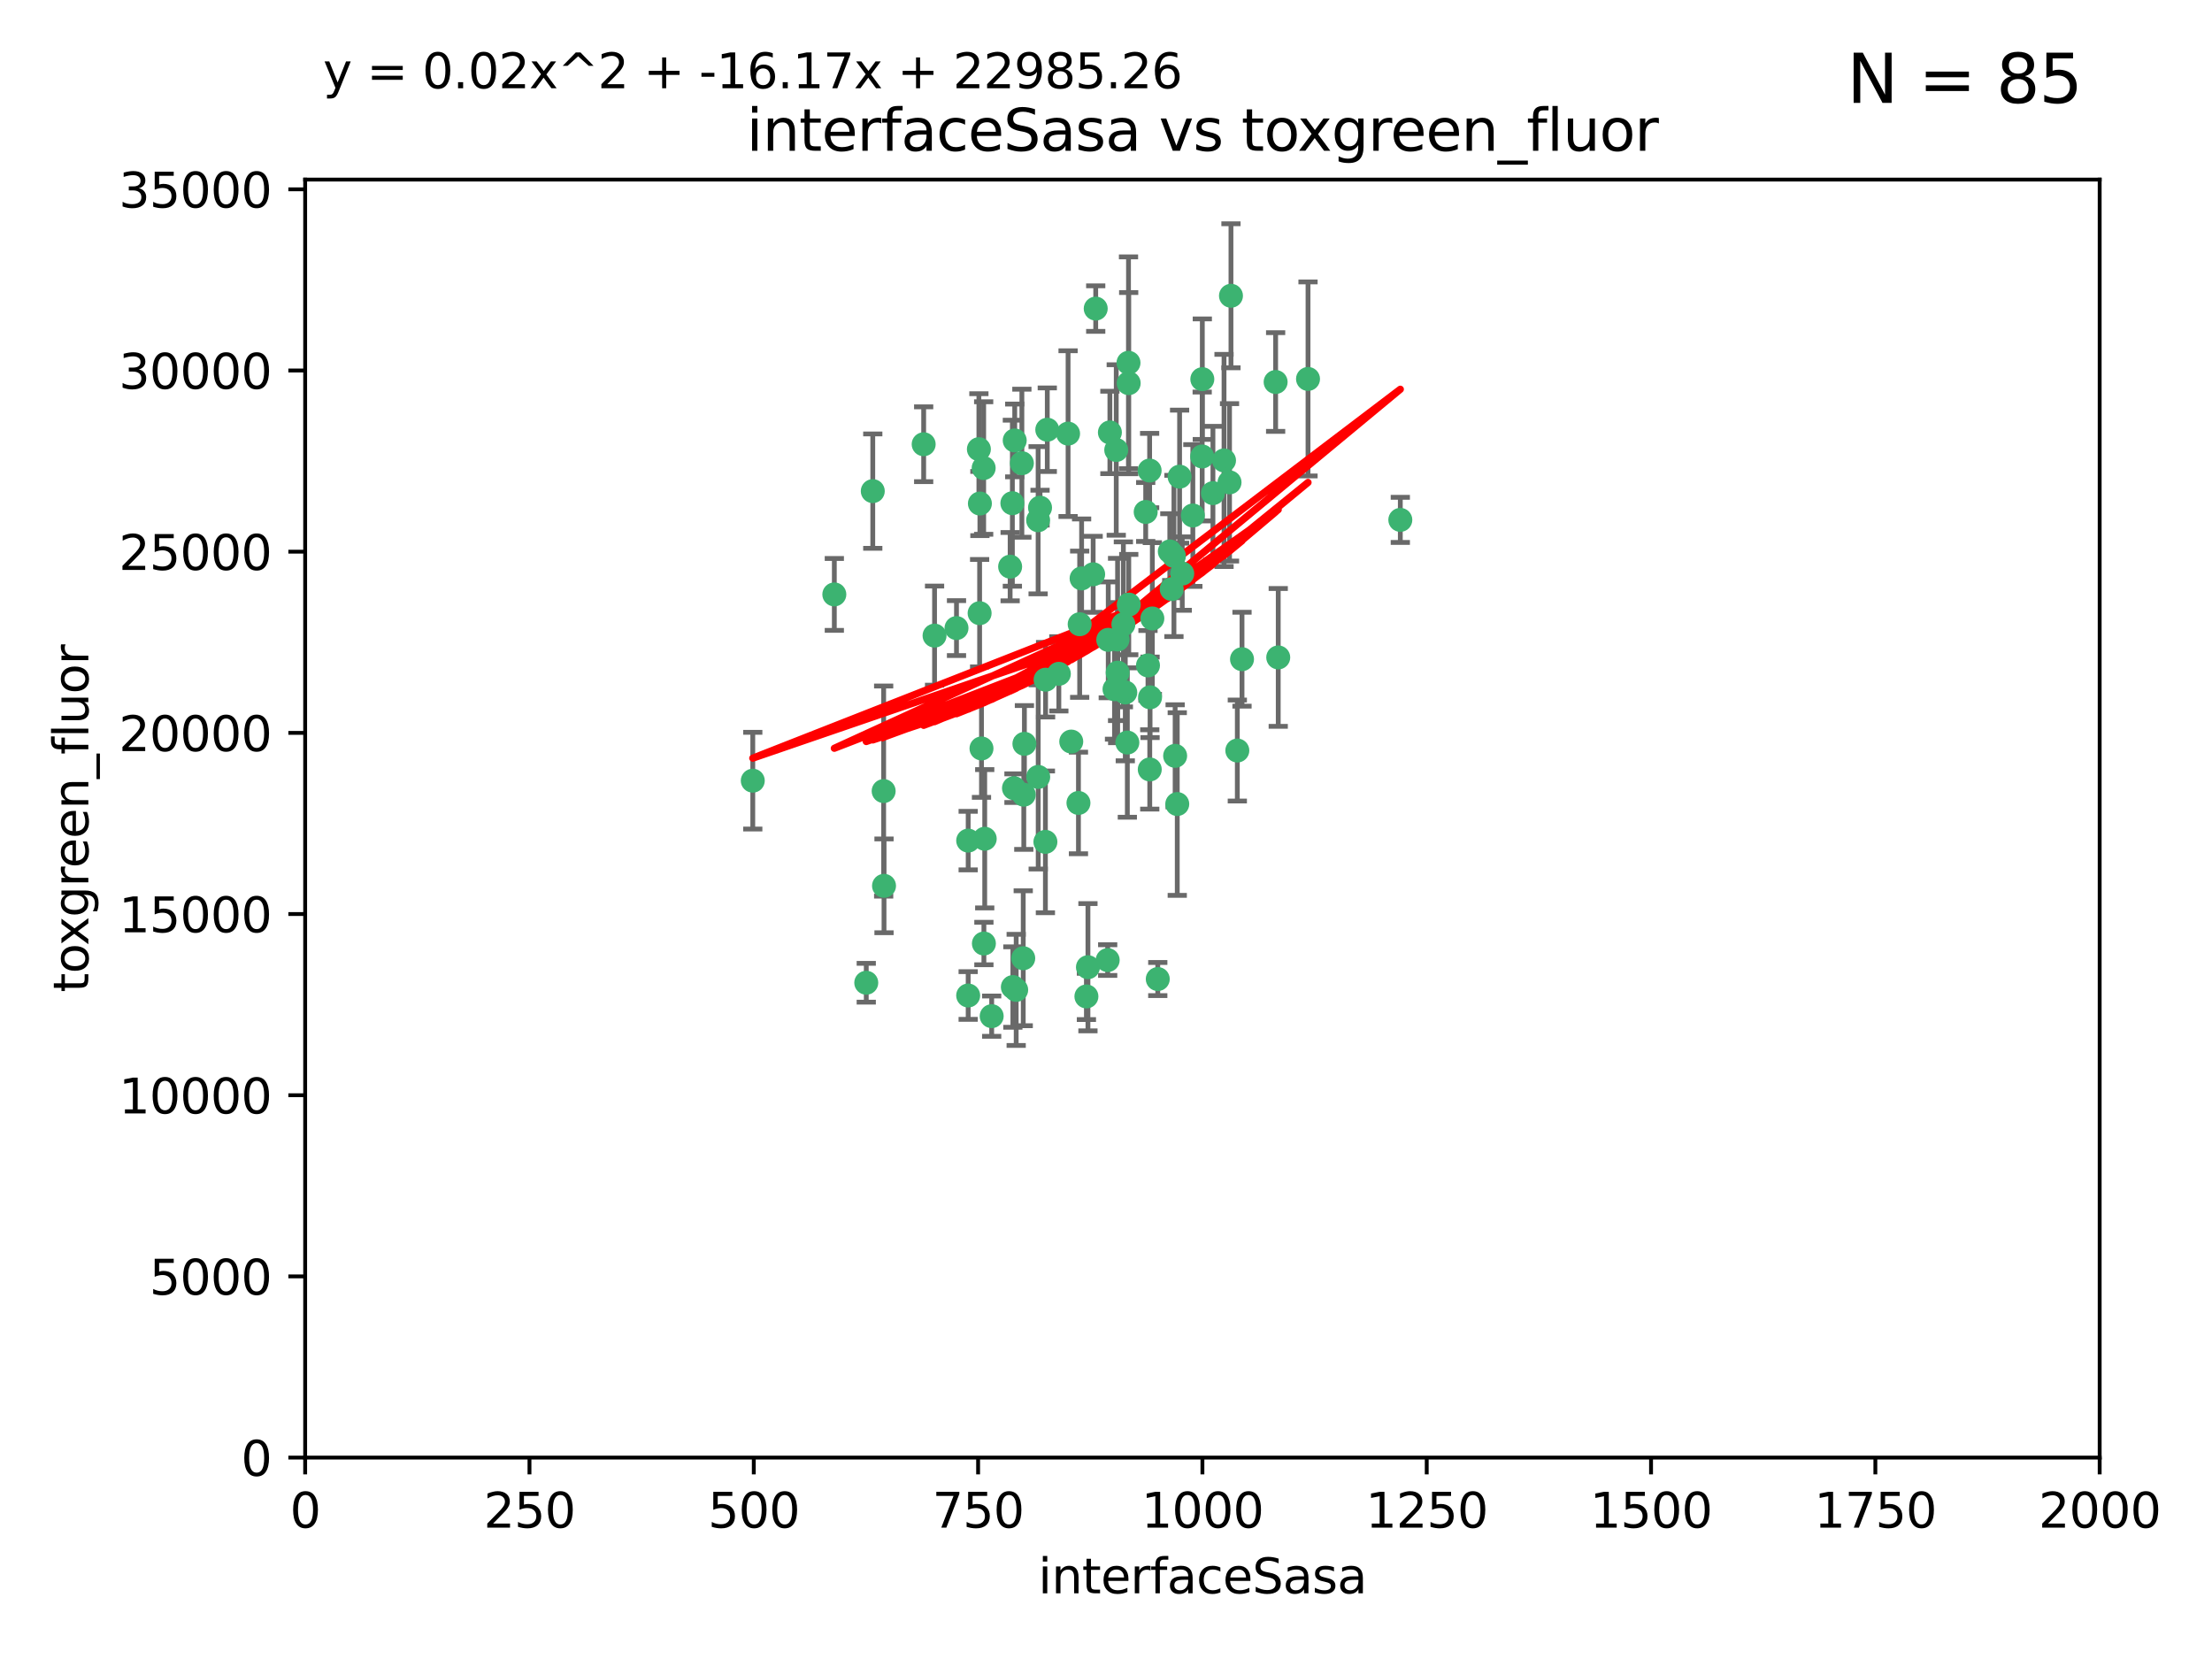 <?xml version="1.0" encoding="utf-8" standalone="no"?>
<!DOCTYPE svg PUBLIC "-//W3C//DTD SVG 1.1//EN"
  "http://www.w3.org/Graphics/SVG/1.1/DTD/svg11.dtd">
<svg xmlns:xlink="http://www.w3.org/1999/xlink" width="460.8pt" height="345.6pt" viewBox="0 0 460.8 345.6" xmlns="http://www.w3.org/2000/svg" version="1.1">
 <defs>
  <style type="text/css">*{stroke-linejoin: round; stroke-linecap: butt}</style>
 </defs>
 <g id="figure_1">
  <g id="patch_1">
   <path d="M 0 345.6 
L 460.8 345.6 
L 460.8 0 
L 0 0 
z
" style="fill: #ffffff"/>
  </g>
  <g id="axes_1">
   <g id="patch_2">
    <path d="M 63.571 303.64 
L 437.4 303.64 
L 437.4 37.411 
L 63.571 37.411 
z
" style="fill: #ffffff"/>
   </g>
   <g id="PathCollection_1">
    <defs>
     <path id="m080a6b7b9f" d="M 0 1.118 
C 0.297 1.118 0.581 1 0.791 0.791 
C 1 0.581 1.118 0.297 1.118 0 
C 1.118 -0.297 1 -0.581 0.791 -0.791 
C 0.581 -1 0.297 -1.118 0 -1.118 
C -0.297 -1.118 -0.581 -1 -0.791 -0.791 
C -1 -0.581 -1.118 -0.297 -1.118 0 
C -1.118 0.297 -1 0.581 -0.791 0.791 
C -0.581 1 -0.297 1.118 0 1.118 
z
" style="stroke: #3cb371"/>
    </defs>
    <g clip-path="url(#p6f61231ceb)">
     <use xlink:href="#m080a6b7b9f" x="243.693" y="114.876" style="fill: #3cb371; stroke: #3cb371"/>
     <use xlink:href="#m080a6b7b9f" x="272.484" y="78.941" style="fill: #3cb371; stroke: #3cb371"/>
     <use xlink:href="#m080a6b7b9f" x="239.489" y="98.026" style="fill: #3cb371; stroke: #3cb371"/>
     <use xlink:href="#m080a6b7b9f" x="234.418" y="144.249" style="fill: #3cb371; stroke: #3cb371"/>
     <use xlink:href="#m080a6b7b9f" x="250.437" y="95.094" style="fill: #3cb371; stroke: #3cb371"/>
     <use xlink:href="#m080a6b7b9f" x="266.28" y="136.954" style="fill: #3cb371; stroke: #3cb371"/>
     <use xlink:href="#m080a6b7b9f" x="218.168" y="89.516" style="fill: #3cb371; stroke: #3cb371"/>
     <use xlink:href="#m080a6b7b9f" x="265.738" y="79.578" style="fill: #3cb371; stroke: #3cb371"/>
     <use xlink:href="#m080a6b7b9f" x="254.987" y="95.918" style="fill: #3cb371; stroke: #3cb371"/>
     <use xlink:href="#m080a6b7b9f" x="212.875" y="96.494" style="fill: #3cb371; stroke: #3cb371"/>
     <use xlink:href="#m080a6b7b9f" x="230.869" y="133.289" style="fill: #3cb371; stroke: #3cb371"/>
     <use xlink:href="#m080a6b7b9f" x="246.284" y="119.488" style="fill: #3cb371; stroke: #3cb371"/>
     <use xlink:href="#m080a6b7b9f" x="252.676" y="102.727" style="fill: #3cb371; stroke: #3cb371"/>
     <use xlink:href="#m080a6b7b9f" x="244.553" y="115.814" style="fill: #3cb371; stroke: #3cb371"/>
     <use xlink:href="#m080a6b7b9f" x="240.054" y="128.839" style="fill: #3cb371; stroke: #3cb371"/>
     <use xlink:href="#m080a6b7b9f" x="235.088" y="75.577" style="fill: #3cb371; stroke: #3cb371"/>
     <use xlink:href="#m080a6b7b9f" x="258.734" y="137.321" style="fill: #3cb371; stroke: #3cb371"/>
     <use xlink:href="#m080a6b7b9f" x="256.134" y="100.483" style="fill: #3cb371; stroke: #3cb371"/>
     <use xlink:href="#m080a6b7b9f" x="211.385" y="91.754" style="fill: #3cb371; stroke: #3cb371"/>
     <use xlink:href="#m080a6b7b9f" x="232.534" y="93.738" style="fill: #3cb371; stroke: #3cb371"/>
     <use xlink:href="#m080a6b7b9f" x="235.142" y="125.947" style="fill: #3cb371; stroke: #3cb371"/>
     <use xlink:href="#m080a6b7b9f" x="234.02" y="130.067" style="fill: #3cb371; stroke: #3cb371"/>
     <use xlink:href="#m080a6b7b9f" x="223.161" y="154.483" style="fill: #3cb371; stroke: #3cb371"/>
     <use xlink:href="#m080a6b7b9f" x="248.491" y="107.386" style="fill: #3cb371; stroke: #3cb371"/>
     <use xlink:href="#m080a6b7b9f" x="238.669" y="106.653" style="fill: #3cb371; stroke: #3cb371"/>
     <use xlink:href="#m080a6b7b9f" x="227.725" y="119.635" style="fill: #3cb371; stroke: #3cb371"/>
     <use xlink:href="#m080a6b7b9f" x="235.125" y="79.819" style="fill: #3cb371; stroke: #3cb371"/>
     <use xlink:href="#m080a6b7b9f" x="210.43" y="118.047" style="fill: #3cb371; stroke: #3cb371"/>
     <use xlink:href="#m080a6b7b9f" x="226.319" y="207.576" style="fill: #3cb371; stroke: #3cb371"/>
     <use xlink:href="#m080a6b7b9f" x="244.091" y="122.72" style="fill: #3cb371; stroke: #3cb371"/>
     <use xlink:href="#m080a6b7b9f" x="241.185" y="203.953" style="fill: #3cb371; stroke: #3cb371"/>
     <use xlink:href="#m080a6b7b9f" x="231.211" y="90.084" style="fill: #3cb371; stroke: #3cb371"/>
     <use xlink:href="#m080a6b7b9f" x="213.404" y="154.954" style="fill: #3cb371; stroke: #3cb371"/>
     <use xlink:href="#m080a6b7b9f" x="204.131" y="104.896" style="fill: #3cb371; stroke: #3cb371"/>
     <use xlink:href="#m080a6b7b9f" x="245.731" y="99.298" style="fill: #3cb371; stroke: #3cb371"/>
     <use xlink:href="#m080a6b7b9f" x="257.757" y="156.348" style="fill: #3cb371; stroke: #3cb371"/>
     <use xlink:href="#m080a6b7b9f" x="216.658" y="105.756" style="fill: #3cb371; stroke: #3cb371"/>
     <use xlink:href="#m080a6b7b9f" x="204.916" y="97.498" style="fill: #3cb371; stroke: #3cb371"/>
     <use xlink:href="#m080a6b7b9f" x="192.417" y="92.545" style="fill: #3cb371; stroke: #3cb371"/>
     <use xlink:href="#m080a6b7b9f" x="213.275" y="165.548" style="fill: #3cb371; stroke: #3cb371"/>
     <use xlink:href="#m080a6b7b9f" x="222.501" y="90.332" style="fill: #3cb371; stroke: #3cb371"/>
     <use xlink:href="#m080a6b7b9f" x="206.585" y="211.686" style="fill: #3cb371; stroke: #3cb371"/>
     <use xlink:href="#m080a6b7b9f" x="291.711" y="108.301" style="fill: #3cb371; stroke: #3cb371"/>
     <use xlink:href="#m080a6b7b9f" x="224.916" y="130.038" style="fill: #3cb371; stroke: #3cb371"/>
     <use xlink:href="#m080a6b7b9f" x="230.751" y="200.005" style="fill: #3cb371; stroke: #3cb371"/>
     <use xlink:href="#m080a6b7b9f" x="250.465" y="78.988" style="fill: #3cb371; stroke: #3cb371"/>
     <use xlink:href="#m080a6b7b9f" x="199.256" y="130.84" style="fill: #3cb371; stroke: #3cb371"/>
     <use xlink:href="#m080a6b7b9f" x="204.462" y="155.918" style="fill: #3cb371; stroke: #3cb371"/>
     <use xlink:href="#m080a6b7b9f" x="211.69" y="206.213" style="fill: #3cb371; stroke: #3cb371"/>
     <use xlink:href="#m080a6b7b9f" x="201.688" y="207.381" style="fill: #3cb371; stroke: #3cb371"/>
     <use xlink:href="#m080a6b7b9f" x="213.159" y="199.62" style="fill: #3cb371; stroke: #3cb371"/>
     <use xlink:href="#m080a6b7b9f" x="217.777" y="175.376" style="fill: #3cb371; stroke: #3cb371"/>
     <use xlink:href="#m080a6b7b9f" x="216.26" y="108.373" style="fill: #3cb371; stroke: #3cb371"/>
     <use xlink:href="#m080a6b7b9f" x="220.577" y="140.37" style="fill: #3cb371; stroke: #3cb371"/>
     <use xlink:href="#m080a6b7b9f" x="203.92" y="93.572" style="fill: #3cb371; stroke: #3cb371"/>
     <use xlink:href="#m080a6b7b9f" x="181.815" y="102.308" style="fill: #3cb371; stroke: #3cb371"/>
     <use xlink:href="#m080a6b7b9f" x="204.073" y="127.738" style="fill: #3cb371; stroke: #3cb371"/>
     <use xlink:href="#m080a6b7b9f" x="224.662" y="167.27" style="fill: #3cb371; stroke: #3cb371"/>
     <use xlink:href="#m080a6b7b9f" x="239.579" y="145.262" style="fill: #3cb371; stroke: #3cb371"/>
     <use xlink:href="#m080a6b7b9f" x="232.833" y="140.122" style="fill: #3cb371; stroke: #3cb371"/>
     <use xlink:href="#m080a6b7b9f" x="210.998" y="205.621" style="fill: #3cb371; stroke: #3cb371"/>
     <use xlink:href="#m080a6b7b9f" x="256.433" y="61.614" style="fill: #3cb371; stroke: #3cb371"/>
     <use xlink:href="#m080a6b7b9f" x="239.146" y="138.621" style="fill: #3cb371; stroke: #3cb371"/>
     <use xlink:href="#m080a6b7b9f" x="244.803" y="157.457" style="fill: #3cb371; stroke: #3cb371"/>
     <use xlink:href="#m080a6b7b9f" x="194.686" y="132.411" style="fill: #3cb371; stroke: #3cb371"/>
     <use xlink:href="#m080a6b7b9f" x="216.278" y="161.851" style="fill: #3cb371; stroke: #3cb371"/>
     <use xlink:href="#m080a6b7b9f" x="225.318" y="120.494" style="fill: #3cb371; stroke: #3cb371"/>
     <use xlink:href="#m080a6b7b9f" x="180.458" y="204.723" style="fill: #3cb371; stroke: #3cb371"/>
     <use xlink:href="#m080a6b7b9f" x="211.23" y="164.19" style="fill: #3cb371; stroke: #3cb371"/>
     <use xlink:href="#m080a6b7b9f" x="232.811" y="133.213" style="fill: #3cb371; stroke: #3cb371"/>
     <use xlink:href="#m080a6b7b9f" x="239.516" y="160.289" style="fill: #3cb371; stroke: #3cb371"/>
     <use xlink:href="#m080a6b7b9f" x="204.964" y="196.552" style="fill: #3cb371; stroke: #3cb371"/>
     <use xlink:href="#m080a6b7b9f" x="205.136" y="174.728" style="fill: #3cb371; stroke: #3cb371"/>
     <use xlink:href="#m080a6b7b9f" x="228.258" y="64.285" style="fill: #3cb371; stroke: #3cb371"/>
     <use xlink:href="#m080a6b7b9f" x="217.815" y="141.593" style="fill: #3cb371; stroke: #3cb371"/>
     <use xlink:href="#m080a6b7b9f" x="201.69" y="175.112" style="fill: #3cb371; stroke: #3cb371"/>
     <use xlink:href="#m080a6b7b9f" x="234.846" y="154.686" style="fill: #3cb371; stroke: #3cb371"/>
     <use xlink:href="#m080a6b7b9f" x="210.895" y="104.827" style="fill: #3cb371; stroke: #3cb371"/>
     <use xlink:href="#m080a6b7b9f" x="184.082" y="164.794" style="fill: #3cb371; stroke: #3cb371"/>
     <use xlink:href="#m080a6b7b9f" x="232.174" y="143.576" style="fill: #3cb371; stroke: #3cb371"/>
     <use xlink:href="#m080a6b7b9f" x="156.817" y="162.629" style="fill: #3cb371; stroke: #3cb371"/>
     <use xlink:href="#m080a6b7b9f" x="245.245" y="167.495" style="fill: #3cb371; stroke: #3cb371"/>
     <use xlink:href="#m080a6b7b9f" x="173.806" y="123.828" style="fill: #3cb371; stroke: #3cb371"/>
     <use xlink:href="#m080a6b7b9f" x="226.639" y="201.488" style="fill: #3cb371; stroke: #3cb371"/>
     <use xlink:href="#m080a6b7b9f" x="184.157" y="184.534" style="fill: #3cb371; stroke: #3cb371"/>
    </g>
   </g>
   <g id="matplotlib.axis_1">
    <g id="xtick_1">
     <g id="line2d_1">
      <defs>
       <path id="me247e5483d" d="M 0 0 
L 0 3.5 
" style="stroke: #000000; stroke-width: 0.8"/>
      </defs>
      <g>
       <use xlink:href="#me247e5483d" x="63.571" y="303.64" style="stroke: #000000; stroke-width: 0.8"/>
      </g>
     </g>
     <g id="text_1">
      <!-- 0 -->
      <g transform="translate(60.39 318.238)scale(0.1 -0.1)">
       <defs>
        <path id="DejaVuSans-30" d="M 2034 4250 
Q 1547 4250 1301 3770 
Q 1056 3291 1056 2328 
Q 1056 1369 1301 889 
Q 1547 409 2034 409 
Q 2525 409 2770 889 
Q 3016 1369 3016 2328 
Q 3016 3291 2770 3770 
Q 2525 4250 2034 4250 
z
M 2034 4750 
Q 2819 4750 3233 4129 
Q 3647 3509 3647 2328 
Q 3647 1150 3233 529 
Q 2819 -91 2034 -91 
Q 1250 -91 836 529 
Q 422 1150 422 2328 
Q 422 3509 836 4129 
Q 1250 4750 2034 4750 
z
" transform="scale(0.016)"/>
       </defs>
       <use xlink:href="#DejaVuSans-30"/>
      </g>
     </g>
    </g>
    <g id="xtick_2">
     <g id="line2d_2">
      <g>
       <use xlink:href="#me247e5483d" x="110.3" y="303.64" style="stroke: #000000; stroke-width: 0.8"/>
      </g>
     </g>
     <g id="text_2">
      <!-- 250 -->
      <g transform="translate(100.756 318.238)scale(0.1 -0.1)">
       <defs>
        <path id="DejaVuSans-32" d="M 1228 531 
L 3431 531 
L 3431 0 
L 469 0 
L 469 531 
Q 828 903 1448 1529 
Q 2069 2156 2228 2338 
Q 2531 2678 2651 2914 
Q 2772 3150 2772 3378 
Q 2772 3750 2511 3984 
Q 2250 4219 1831 4219 
Q 1534 4219 1204 4116 
Q 875 4013 500 3803 
L 500 4441 
Q 881 4594 1212 4672 
Q 1544 4750 1819 4750 
Q 2544 4750 2975 4387 
Q 3406 4025 3406 3419 
Q 3406 3131 3298 2873 
Q 3191 2616 2906 2266 
Q 2828 2175 2409 1742 
Q 1991 1309 1228 531 
z
" transform="scale(0.016)"/>
        <path id="DejaVuSans-35" d="M 691 4666 
L 3169 4666 
L 3169 4134 
L 1269 4134 
L 1269 2991 
Q 1406 3038 1543 3061 
Q 1681 3084 1819 3084 
Q 2600 3084 3056 2656 
Q 3513 2228 3513 1497 
Q 3513 744 3044 326 
Q 2575 -91 1722 -91 
Q 1428 -91 1123 -41 
Q 819 9 494 109 
L 494 744 
Q 775 591 1075 516 
Q 1375 441 1709 441 
Q 2250 441 2565 725 
Q 2881 1009 2881 1497 
Q 2881 1984 2565 2268 
Q 2250 2553 1709 2553 
Q 1456 2553 1204 2497 
Q 953 2441 691 2322 
L 691 4666 
z
" transform="scale(0.016)"/>
       </defs>
       <use xlink:href="#DejaVuSans-32"/>
       <use xlink:href="#DejaVuSans-35" x="63.623"/>
       <use xlink:href="#DejaVuSans-30" x="127.246"/>
      </g>
     </g>
    </g>
    <g id="xtick_3">
     <g id="line2d_3">
      <g>
       <use xlink:href="#me247e5483d" x="157.028" y="303.64" style="stroke: #000000; stroke-width: 0.8"/>
      </g>
     </g>
     <g id="text_3">
      <!-- 500 -->
      <g transform="translate(147.485 318.238)scale(0.1 -0.1)">
       <use xlink:href="#DejaVuSans-35"/>
       <use xlink:href="#DejaVuSans-30" x="63.623"/>
       <use xlink:href="#DejaVuSans-30" x="127.246"/>
      </g>
     </g>
    </g>
    <g id="xtick_4">
     <g id="line2d_4">
      <g>
       <use xlink:href="#me247e5483d" x="203.757" y="303.64" style="stroke: #000000; stroke-width: 0.8"/>
      </g>
     </g>
     <g id="text_4">
      <!-- 750 -->
      <g transform="translate(194.213 318.238)scale(0.1 -0.1)">
       <defs>
        <path id="DejaVuSans-37" d="M 525 4666 
L 3525 4666 
L 3525 4397 
L 1831 0 
L 1172 0 
L 2766 4134 
L 525 4134 
L 525 4666 
z
" transform="scale(0.016)"/>
       </defs>
       <use xlink:href="#DejaVuSans-37"/>
       <use xlink:href="#DejaVuSans-35" x="63.623"/>
       <use xlink:href="#DejaVuSans-30" x="127.246"/>
      </g>
     </g>
    </g>
    <g id="xtick_5">
     <g id="line2d_5">
      <g>
       <use xlink:href="#me247e5483d" x="250.486" y="303.64" style="stroke: #000000; stroke-width: 0.8"/>
      </g>
     </g>
     <g id="text_5">
      <!-- 1000 -->
      <g transform="translate(237.761 318.238)scale(0.1 -0.1)">
       <defs>
        <path id="DejaVuSans-31" d="M 794 531 
L 1825 531 
L 1825 4091 
L 703 3866 
L 703 4441 
L 1819 4666 
L 2450 4666 
L 2450 531 
L 3481 531 
L 3481 0 
L 794 0 
L 794 531 
z
" transform="scale(0.016)"/>
       </defs>
       <use xlink:href="#DejaVuSans-31"/>
       <use xlink:href="#DejaVuSans-30" x="63.623"/>
       <use xlink:href="#DejaVuSans-30" x="127.246"/>
       <use xlink:href="#DejaVuSans-30" x="190.869"/>
      </g>
     </g>
    </g>
    <g id="xtick_6">
     <g id="line2d_6">
      <g>
       <use xlink:href="#me247e5483d" x="297.214" y="303.64" style="stroke: #000000; stroke-width: 0.8"/>
      </g>
     </g>
     <g id="text_6">
      <!-- 1250 -->
      <g transform="translate(284.489 318.238)scale(0.1 -0.1)">
       <use xlink:href="#DejaVuSans-31"/>
       <use xlink:href="#DejaVuSans-32" x="63.623"/>
       <use xlink:href="#DejaVuSans-35" x="127.246"/>
       <use xlink:href="#DejaVuSans-30" x="190.869"/>
      </g>
     </g>
    </g>
    <g id="xtick_7">
     <g id="line2d_7">
      <g>
       <use xlink:href="#me247e5483d" x="343.943" y="303.64" style="stroke: #000000; stroke-width: 0.8"/>
      </g>
     </g>
     <g id="text_7">
      <!-- 1500 -->
      <g transform="translate(331.218 318.238)scale(0.1 -0.1)">
       <use xlink:href="#DejaVuSans-31"/>
       <use xlink:href="#DejaVuSans-35" x="63.623"/>
       <use xlink:href="#DejaVuSans-30" x="127.246"/>
       <use xlink:href="#DejaVuSans-30" x="190.869"/>
      </g>
     </g>
    </g>
    <g id="xtick_8">
     <g id="line2d_8">
      <g>
       <use xlink:href="#me247e5483d" x="390.671" y="303.64" style="stroke: #000000; stroke-width: 0.8"/>
      </g>
     </g>
     <g id="text_8">
      <!-- 1750 -->
      <g transform="translate(377.946 318.238)scale(0.1 -0.1)">
       <use xlink:href="#DejaVuSans-31"/>
       <use xlink:href="#DejaVuSans-37" x="63.623"/>
       <use xlink:href="#DejaVuSans-35" x="127.246"/>
       <use xlink:href="#DejaVuSans-30" x="190.869"/>
      </g>
     </g>
    </g>
    <g id="xtick_9">
     <g id="line2d_9">
      <g>
       <use xlink:href="#me247e5483d" x="437.4" y="303.64" style="stroke: #000000; stroke-width: 0.8"/>
      </g>
     </g>
     <g id="text_9">
      <!-- 2000 -->
      <g transform="translate(424.675 318.238)scale(0.1 -0.1)">
       <use xlink:href="#DejaVuSans-32"/>
       <use xlink:href="#DejaVuSans-30" x="63.623"/>
       <use xlink:href="#DejaVuSans-30" x="127.246"/>
       <use xlink:href="#DejaVuSans-30" x="190.869"/>
      </g>
     </g>
    </g>
    <g id="text_10">
     <!-- interfaceSasa -->
     <g transform="translate(216.279 331.917)scale(0.1 -0.1)">
      <defs>
       <path id="DejaVuSans-69" d="M 603 3500 
L 1178 3500 
L 1178 0 
L 603 0 
L 603 3500 
z
M 603 4863 
L 1178 4863 
L 1178 4134 
L 603 4134 
L 603 4863 
z
" transform="scale(0.016)"/>
       <path id="DejaVuSans-6e" d="M 3513 2113 
L 3513 0 
L 2938 0 
L 2938 2094 
Q 2938 2591 2744 2837 
Q 2550 3084 2163 3084 
Q 1697 3084 1428 2787 
Q 1159 2491 1159 1978 
L 1159 0 
L 581 0 
L 581 3500 
L 1159 3500 
L 1159 2956 
Q 1366 3272 1645 3428 
Q 1925 3584 2291 3584 
Q 2894 3584 3203 3211 
Q 3513 2838 3513 2113 
z
" transform="scale(0.016)"/>
       <path id="DejaVuSans-74" d="M 1172 4494 
L 1172 3500 
L 2356 3500 
L 2356 3053 
L 1172 3053 
L 1172 1153 
Q 1172 725 1289 603 
Q 1406 481 1766 481 
L 2356 481 
L 2356 0 
L 1766 0 
Q 1100 0 847 248 
Q 594 497 594 1153 
L 594 3053 
L 172 3053 
L 172 3500 
L 594 3500 
L 594 4494 
L 1172 4494 
z
" transform="scale(0.016)"/>
       <path id="DejaVuSans-65" d="M 3597 1894 
L 3597 1613 
L 953 1613 
Q 991 1019 1311 708 
Q 1631 397 2203 397 
Q 2534 397 2845 478 
Q 3156 559 3463 722 
L 3463 178 
Q 3153 47 2828 -22 
Q 2503 -91 2169 -91 
Q 1331 -91 842 396 
Q 353 884 353 1716 
Q 353 2575 817 3079 
Q 1281 3584 2069 3584 
Q 2775 3584 3186 3129 
Q 3597 2675 3597 1894 
z
M 3022 2063 
Q 3016 2534 2758 2815 
Q 2500 3097 2075 3097 
Q 1594 3097 1305 2825 
Q 1016 2553 972 2059 
L 3022 2063 
z
" transform="scale(0.016)"/>
       <path id="DejaVuSans-72" d="M 2631 2963 
Q 2534 3019 2420 3045 
Q 2306 3072 2169 3072 
Q 1681 3072 1420 2755 
Q 1159 2438 1159 1844 
L 1159 0 
L 581 0 
L 581 3500 
L 1159 3500 
L 1159 2956 
Q 1341 3275 1631 3429 
Q 1922 3584 2338 3584 
Q 2397 3584 2469 3576 
Q 2541 3569 2628 3553 
L 2631 2963 
z
" transform="scale(0.016)"/>
       <path id="DejaVuSans-66" d="M 2375 4863 
L 2375 4384 
L 1825 4384 
Q 1516 4384 1395 4259 
Q 1275 4134 1275 3809 
L 1275 3500 
L 2222 3500 
L 2222 3053 
L 1275 3053 
L 1275 0 
L 697 0 
L 697 3053 
L 147 3053 
L 147 3500 
L 697 3500 
L 697 3744 
Q 697 4328 969 4595 
Q 1241 4863 1831 4863 
L 2375 4863 
z
" transform="scale(0.016)"/>
       <path id="DejaVuSans-61" d="M 2194 1759 
Q 1497 1759 1228 1600 
Q 959 1441 959 1056 
Q 959 750 1161 570 
Q 1363 391 1709 391 
Q 2188 391 2477 730 
Q 2766 1069 2766 1631 
L 2766 1759 
L 2194 1759 
z
M 3341 1997 
L 3341 0 
L 2766 0 
L 2766 531 
Q 2569 213 2275 61 
Q 1981 -91 1556 -91 
Q 1019 -91 701 211 
Q 384 513 384 1019 
Q 384 1609 779 1909 
Q 1175 2209 1959 2209 
L 2766 2209 
L 2766 2266 
Q 2766 2663 2505 2880 
Q 2244 3097 1772 3097 
Q 1472 3097 1187 3025 
Q 903 2953 641 2809 
L 641 3341 
Q 956 3463 1253 3523 
Q 1550 3584 1831 3584 
Q 2591 3584 2966 3190 
Q 3341 2797 3341 1997 
z
" transform="scale(0.016)"/>
       <path id="DejaVuSans-63" d="M 3122 3366 
L 3122 2828 
Q 2878 2963 2633 3030 
Q 2388 3097 2138 3097 
Q 1578 3097 1268 2742 
Q 959 2388 959 1747 
Q 959 1106 1268 751 
Q 1578 397 2138 397 
Q 2388 397 2633 464 
Q 2878 531 3122 666 
L 3122 134 
Q 2881 22 2623 -34 
Q 2366 -91 2075 -91 
Q 1284 -91 818 406 
Q 353 903 353 1747 
Q 353 2603 823 3093 
Q 1294 3584 2113 3584 
Q 2378 3584 2631 3529 
Q 2884 3475 3122 3366 
z
" transform="scale(0.016)"/>
       <path id="DejaVuSans-53" d="M 3425 4513 
L 3425 3897 
Q 3066 4069 2747 4153 
Q 2428 4238 2131 4238 
Q 1616 4238 1336 4038 
Q 1056 3838 1056 3469 
Q 1056 3159 1242 3001 
Q 1428 2844 1947 2747 
L 2328 2669 
Q 3034 2534 3370 2195 
Q 3706 1856 3706 1288 
Q 3706 609 3251 259 
Q 2797 -91 1919 -91 
Q 1588 -91 1214 -16 
Q 841 59 441 206 
L 441 856 
Q 825 641 1194 531 
Q 1563 422 1919 422 
Q 2459 422 2753 634 
Q 3047 847 3047 1241 
Q 3047 1584 2836 1778 
Q 2625 1972 2144 2069 
L 1759 2144 
Q 1053 2284 737 2584 
Q 422 2884 422 3419 
Q 422 4038 858 4394 
Q 1294 4750 2059 4750 
Q 2388 4750 2728 4690 
Q 3069 4631 3425 4513 
z
" transform="scale(0.016)"/>
       <path id="DejaVuSans-73" d="M 2834 3397 
L 2834 2853 
Q 2591 2978 2328 3040 
Q 2066 3103 1784 3103 
Q 1356 3103 1142 2972 
Q 928 2841 928 2578 
Q 928 2378 1081 2264 
Q 1234 2150 1697 2047 
L 1894 2003 
Q 2506 1872 2764 1633 
Q 3022 1394 3022 966 
Q 3022 478 2636 193 
Q 2250 -91 1575 -91 
Q 1294 -91 989 -36 
Q 684 19 347 128 
L 347 722 
Q 666 556 975 473 
Q 1284 391 1588 391 
Q 1994 391 2212 530 
Q 2431 669 2431 922 
Q 2431 1156 2273 1281 
Q 2116 1406 1581 1522 
L 1381 1569 
Q 847 1681 609 1914 
Q 372 2147 372 2553 
Q 372 3047 722 3315 
Q 1072 3584 1716 3584 
Q 2034 3584 2315 3537 
Q 2597 3491 2834 3397 
z
" transform="scale(0.016)"/>
      </defs>
      <use xlink:href="#DejaVuSans-69"/>
      <use xlink:href="#DejaVuSans-6e" x="27.783"/>
      <use xlink:href="#DejaVuSans-74" x="91.162"/>
      <use xlink:href="#DejaVuSans-65" x="130.371"/>
      <use xlink:href="#DejaVuSans-72" x="191.895"/>
      <use xlink:href="#DejaVuSans-66" x="233.008"/>
      <use xlink:href="#DejaVuSans-61" x="268.213"/>
      <use xlink:href="#DejaVuSans-63" x="329.492"/>
      <use xlink:href="#DejaVuSans-65" x="384.473"/>
      <use xlink:href="#DejaVuSans-53" x="445.996"/>
      <use xlink:href="#DejaVuSans-61" x="509.473"/>
      <use xlink:href="#DejaVuSans-73" x="570.752"/>
      <use xlink:href="#DejaVuSans-61" x="622.852"/>
     </g>
    </g>
   </g>
   <g id="matplotlib.axis_2">
    <g id="ytick_1">
     <g id="line2d_10">
      <defs>
       <path id="md21942df0e" d="M 0 0 
L -3.5 0 
" style="stroke: #000000; stroke-width: 0.8"/>
      </defs>
      <g>
       <use xlink:href="#md21942df0e" x="63.571" y="303.64" style="stroke: #000000; stroke-width: 0.8"/>
      </g>
     </g>
     <g id="text_11">
      <!-- 0 -->
      <g transform="translate(50.209 307.439)scale(0.1 -0.1)">
       <use xlink:href="#DejaVuSans-30"/>
      </g>
     </g>
    </g>
    <g id="ytick_2">
     <g id="line2d_11">
      <g>
       <use xlink:href="#md21942df0e" x="63.571" y="265.897" style="stroke: #000000; stroke-width: 0.8"/>
      </g>
     </g>
     <g id="text_12">
      <!-- 5000 -->
      <g transform="translate(31.121 269.696)scale(0.1 -0.1)">
       <use xlink:href="#DejaVuSans-35"/>
       <use xlink:href="#DejaVuSans-30" x="63.623"/>
       <use xlink:href="#DejaVuSans-30" x="127.246"/>
       <use xlink:href="#DejaVuSans-30" x="190.869"/>
      </g>
     </g>
    </g>
    <g id="ytick_3">
     <g id="line2d_12">
      <g>
       <use xlink:href="#md21942df0e" x="63.571" y="228.154" style="stroke: #000000; stroke-width: 0.8"/>
      </g>
     </g>
     <g id="text_13">
      <!-- 10000 -->
      <g transform="translate(24.759 231.953)scale(0.1 -0.1)">
       <use xlink:href="#DejaVuSans-31"/>
       <use xlink:href="#DejaVuSans-30" x="63.623"/>
       <use xlink:href="#DejaVuSans-30" x="127.246"/>
       <use xlink:href="#DejaVuSans-30" x="190.869"/>
       <use xlink:href="#DejaVuSans-30" x="254.492"/>
      </g>
     </g>
    </g>
    <g id="ytick_4">
     <g id="line2d_13">
      <g>
       <use xlink:href="#md21942df0e" x="63.571" y="190.411" style="stroke: #000000; stroke-width: 0.8"/>
      </g>
     </g>
     <g id="text_14">
      <!-- 15000 -->
      <g transform="translate(24.759 194.21)scale(0.1 -0.1)">
       <use xlink:href="#DejaVuSans-31"/>
       <use xlink:href="#DejaVuSans-35" x="63.623"/>
       <use xlink:href="#DejaVuSans-30" x="127.246"/>
       <use xlink:href="#DejaVuSans-30" x="190.869"/>
       <use xlink:href="#DejaVuSans-30" x="254.492"/>
      </g>
     </g>
    </g>
    <g id="ytick_5">
     <g id="line2d_14">
      <g>
       <use xlink:href="#md21942df0e" x="63.571" y="152.668" style="stroke: #000000; stroke-width: 0.8"/>
      </g>
     </g>
     <g id="text_15">
      <!-- 20000 -->
      <g transform="translate(24.759 156.467)scale(0.1 -0.1)">
       <use xlink:href="#DejaVuSans-32"/>
       <use xlink:href="#DejaVuSans-30" x="63.623"/>
       <use xlink:href="#DejaVuSans-30" x="127.246"/>
       <use xlink:href="#DejaVuSans-30" x="190.869"/>
       <use xlink:href="#DejaVuSans-30" x="254.492"/>
      </g>
     </g>
    </g>
    <g id="ytick_6">
     <g id="line2d_15">
      <g>
       <use xlink:href="#md21942df0e" x="63.571" y="114.925" style="stroke: #000000; stroke-width: 0.8"/>
      </g>
     </g>
     <g id="text_16">
      <!-- 25000 -->
      <g transform="translate(24.759 118.724)scale(0.1 -0.1)">
       <use xlink:href="#DejaVuSans-32"/>
       <use xlink:href="#DejaVuSans-35" x="63.623"/>
       <use xlink:href="#DejaVuSans-30" x="127.246"/>
       <use xlink:href="#DejaVuSans-30" x="190.869"/>
       <use xlink:href="#DejaVuSans-30" x="254.492"/>
      </g>
     </g>
    </g>
    <g id="ytick_7">
     <g id="line2d_16">
      <g>
       <use xlink:href="#md21942df0e" x="63.571" y="77.181" style="stroke: #000000; stroke-width: 0.8"/>
      </g>
     </g>
     <g id="text_17">
      <!-- 30000 -->
      <g transform="translate(24.759 80.981)scale(0.1 -0.1)">
       <defs>
        <path id="DejaVuSans-33" d="M 2597 2516 
Q 3050 2419 3304 2112 
Q 3559 1806 3559 1356 
Q 3559 666 3084 287 
Q 2609 -91 1734 -91 
Q 1441 -91 1130 -33 
Q 819 25 488 141 
L 488 750 
Q 750 597 1062 519 
Q 1375 441 1716 441 
Q 2309 441 2620 675 
Q 2931 909 2931 1356 
Q 2931 1769 2642 2001 
Q 2353 2234 1838 2234 
L 1294 2234 
L 1294 2753 
L 1863 2753 
Q 2328 2753 2575 2939 
Q 2822 3125 2822 3475 
Q 2822 3834 2567 4026 
Q 2313 4219 1838 4219 
Q 1578 4219 1281 4162 
Q 984 4106 628 3988 
L 628 4550 
Q 988 4650 1302 4700 
Q 1616 4750 1894 4750 
Q 2613 4750 3031 4423 
Q 3450 4097 3450 3541 
Q 3450 3153 3228 2886 
Q 3006 2619 2597 2516 
z
" transform="scale(0.016)"/>
       </defs>
       <use xlink:href="#DejaVuSans-33"/>
       <use xlink:href="#DejaVuSans-30" x="63.623"/>
       <use xlink:href="#DejaVuSans-30" x="127.246"/>
       <use xlink:href="#DejaVuSans-30" x="190.869"/>
       <use xlink:href="#DejaVuSans-30" x="254.492"/>
      </g>
     </g>
    </g>
    <g id="ytick_8">
     <g id="line2d_17">
      <g>
       <use xlink:href="#md21942df0e" x="63.571" y="39.438" style="stroke: #000000; stroke-width: 0.8"/>
      </g>
     </g>
     <g id="text_18">
      <!-- 35000 -->
      <g transform="translate(24.759 43.238)scale(0.1 -0.1)">
       <use xlink:href="#DejaVuSans-33"/>
       <use xlink:href="#DejaVuSans-35" x="63.623"/>
       <use xlink:href="#DejaVuSans-30" x="127.246"/>
       <use xlink:href="#DejaVuSans-30" x="190.869"/>
       <use xlink:href="#DejaVuSans-30" x="254.492"/>
      </g>
     </g>
    </g>
    <g id="text_19">
     <!-- toxgreen_fluor -->
     <g transform="translate(18.401 206.72)rotate(-90)scale(0.1 -0.1)">
      <defs>
       <path id="DejaVuSans-6f" d="M 1959 3097 
Q 1497 3097 1228 2736 
Q 959 2375 959 1747 
Q 959 1119 1226 758 
Q 1494 397 1959 397 
Q 2419 397 2687 759 
Q 2956 1122 2956 1747 
Q 2956 2369 2687 2733 
Q 2419 3097 1959 3097 
z
M 1959 3584 
Q 2709 3584 3137 3096 
Q 3566 2609 3566 1747 
Q 3566 888 3137 398 
Q 2709 -91 1959 -91 
Q 1206 -91 779 398 
Q 353 888 353 1747 
Q 353 2609 779 3096 
Q 1206 3584 1959 3584 
z
" transform="scale(0.016)"/>
       <path id="DejaVuSans-78" d="M 3513 3500 
L 2247 1797 
L 3578 0 
L 2900 0 
L 1881 1375 
L 863 0 
L 184 0 
L 1544 1831 
L 300 3500 
L 978 3500 
L 1906 2253 
L 2834 3500 
L 3513 3500 
z
" transform="scale(0.016)"/>
       <path id="DejaVuSans-67" d="M 2906 1791 
Q 2906 2416 2648 2759 
Q 2391 3103 1925 3103 
Q 1463 3103 1205 2759 
Q 947 2416 947 1791 
Q 947 1169 1205 825 
Q 1463 481 1925 481 
Q 2391 481 2648 825 
Q 2906 1169 2906 1791 
z
M 3481 434 
Q 3481 -459 3084 -895 
Q 2688 -1331 1869 -1331 
Q 1566 -1331 1297 -1286 
Q 1028 -1241 775 -1147 
L 775 -588 
Q 1028 -725 1275 -790 
Q 1522 -856 1778 -856 
Q 2344 -856 2625 -561 
Q 2906 -266 2906 331 
L 2906 616 
Q 2728 306 2450 153 
Q 2172 0 1784 0 
Q 1141 0 747 490 
Q 353 981 353 1791 
Q 353 2603 747 3093 
Q 1141 3584 1784 3584 
Q 2172 3584 2450 3431 
Q 2728 3278 2906 2969 
L 2906 3500 
L 3481 3500 
L 3481 434 
z
" transform="scale(0.016)"/>
       <path id="DejaVuSans-5f" d="M 3263 -1063 
L 3263 -1509 
L -63 -1509 
L -63 -1063 
L 3263 -1063 
z
" transform="scale(0.016)"/>
       <path id="DejaVuSans-6c" d="M 603 4863 
L 1178 4863 
L 1178 0 
L 603 0 
L 603 4863 
z
" transform="scale(0.016)"/>
       <path id="DejaVuSans-75" d="M 544 1381 
L 544 3500 
L 1119 3500 
L 1119 1403 
Q 1119 906 1312 657 
Q 1506 409 1894 409 
Q 2359 409 2629 706 
Q 2900 1003 2900 1516 
L 2900 3500 
L 3475 3500 
L 3475 0 
L 2900 0 
L 2900 538 
Q 2691 219 2414 64 
Q 2138 -91 1772 -91 
Q 1169 -91 856 284 
Q 544 659 544 1381 
z
M 1991 3584 
L 1991 3584 
z
" transform="scale(0.016)"/>
      </defs>
      <use xlink:href="#DejaVuSans-74"/>
      <use xlink:href="#DejaVuSans-6f" x="39.209"/>
      <use xlink:href="#DejaVuSans-78" x="97.266"/>
      <use xlink:href="#DejaVuSans-67" x="156.445"/>
      <use xlink:href="#DejaVuSans-72" x="219.922"/>
      <use xlink:href="#DejaVuSans-65" x="258.785"/>
      <use xlink:href="#DejaVuSans-65" x="320.309"/>
      <use xlink:href="#DejaVuSans-6e" x="381.832"/>
      <use xlink:href="#DejaVuSans-5f" x="445.211"/>
      <use xlink:href="#DejaVuSans-66" x="495.211"/>
      <use xlink:href="#DejaVuSans-6c" x="530.416"/>
      <use xlink:href="#DejaVuSans-75" x="558.199"/>
      <use xlink:href="#DejaVuSans-6f" x="621.578"/>
      <use xlink:href="#DejaVuSans-72" x="682.76"/>
     </g>
    </g>
   </g>
   <g id="LineCollection_1">
    <path d="M 243.693 122.737 
L 243.693 107.014 
" clip-path="url(#p6f61231ceb)" style="fill: none; stroke: #696969"/>
    <path d="M 272.484 99.149 
L 272.484 58.733 
" clip-path="url(#p6f61231ceb)" style="fill: none; stroke: #696969"/>
    <path d="M 239.489 105.772 
L 239.489 90.281 
" clip-path="url(#p6f61231ceb)" style="fill: none; stroke: #696969"/>
    <path d="M 234.418 158.492 
L 234.418 130.006 
" clip-path="url(#p6f61231ceb)" style="fill: none; stroke: #696969"/>
    <path d="M 250.437 108.514 
L 250.437 81.675 
" clip-path="url(#p6f61231ceb)" style="fill: none; stroke: #696969"/>
    <path d="M 266.28 151.309 
L 266.28 122.599 
" clip-path="url(#p6f61231ceb)" style="fill: none; stroke: #696969"/>
    <path d="M 218.168 98.217 
L 218.168 80.815 
" clip-path="url(#p6f61231ceb)" style="fill: none; stroke: #696969"/>
    <path d="M 265.738 89.863 
L 265.738 69.294 
" clip-path="url(#p6f61231ceb)" style="fill: none; stroke: #696969"/>
    <path d="M 254.987 118.013 
L 254.987 73.824 
" clip-path="url(#p6f61231ceb)" style="fill: none; stroke: #696969"/>
    <path d="M 212.875 111.912 
L 212.875 81.076 
" clip-path="url(#p6f61231ceb)" style="fill: none; stroke: #696969"/>
    <path d="M 230.869 145.357 
L 230.869 121.22 
" clip-path="url(#p6f61231ceb)" style="fill: none; stroke: #696969"/>
    <path d="M 246.284 127.133 
L 246.284 111.844 
" clip-path="url(#p6f61231ceb)" style="fill: none; stroke: #696969"/>
    <path d="M 252.676 116.638 
L 252.676 88.815 
" clip-path="url(#p6f61231ceb)" style="fill: none; stroke: #696969"/>
    <path d="M 244.553 132.604 
L 244.553 99.024 
" clip-path="url(#p6f61231ceb)" style="fill: none; stroke: #696969"/>
    <path d="M 240.054 144.637 
L 240.054 113.041 
" clip-path="url(#p6f61231ceb)" style="fill: none; stroke: #696969"/>
    <path d="M 235.088 97.641 
L 235.088 53.513 
" clip-path="url(#p6f61231ceb)" style="fill: none; stroke: #696969"/>
    <path d="M 258.734 147.102 
L 258.734 127.541 
" clip-path="url(#p6f61231ceb)" style="fill: none; stroke: #696969"/>
    <path d="M 256.134 116.878 
L 256.134 84.088 
" clip-path="url(#p6f61231ceb)" style="fill: none; stroke: #696969"/>
    <path d="M 211.385 99.334 
L 211.385 84.174 
" clip-path="url(#p6f61231ceb)" style="fill: none; stroke: #696969"/>
    <path d="M 232.534 111.491 
L 232.534 75.985 
" clip-path="url(#p6f61231ceb)" style="fill: none; stroke: #696969"/>
    <path d="M 235.142 136.397 
L 235.142 115.497 
" clip-path="url(#p6f61231ceb)" style="fill: none; stroke: #696969"/>
    <path d="M 234.02 147.25 
L 234.02 112.885 
" clip-path="url(#p6f61231ceb)" style="fill: none; stroke: #696969"/>
    <path d="M 223.161 155.048 
L 223.161 153.918 
" clip-path="url(#p6f61231ceb)" style="fill: none; stroke: #696969"/>
    <path d="M 248.491 122.155 
L 248.491 92.617 
" clip-path="url(#p6f61231ceb)" style="fill: none; stroke: #696969"/>
    <path d="M 238.669 112.792 
L 238.669 100.514 
" clip-path="url(#p6f61231ceb)" style="fill: none; stroke: #696969"/>
    <path d="M 227.725 127.554 
L 227.725 111.717 
" clip-path="url(#p6f61231ceb)" style="fill: none; stroke: #696969"/>
    <path d="M 235.125 98.693 
L 235.125 60.945 
" clip-path="url(#p6f61231ceb)" style="fill: none; stroke: #696969"/>
    <path d="M 210.43 125.162 
L 210.43 110.932 
" clip-path="url(#p6f61231ceb)" style="fill: none; stroke: #696969"/>
    <path d="M 226.319 212.395 
L 226.319 202.757 
" clip-path="url(#p6f61231ceb)" style="fill: none; stroke: #696969"/>
    <path d="M 244.091 124.514 
L 244.091 120.926 
" clip-path="url(#p6f61231ceb)" style="fill: none; stroke: #696969"/>
    <path d="M 241.185 207.405 
L 241.185 200.501 
" clip-path="url(#p6f61231ceb)" style="fill: none; stroke: #696969"/>
    <path d="M 231.211 98.668 
L 231.211 81.501 
" clip-path="url(#p6f61231ceb)" style="fill: none; stroke: #696969"/>
    <path d="M 213.404 162.929 
L 213.404 146.979 
" clip-path="url(#p6f61231ceb)" style="fill: none; stroke: #696969"/>
    <path d="M 204.131 111.578 
L 204.131 98.214 
" clip-path="url(#p6f61231ceb)" style="fill: none; stroke: #696969"/>
    <path d="M 245.731 113.157 
L 245.731 85.439 
" clip-path="url(#p6f61231ceb)" style="fill: none; stroke: #696969"/>
    <path d="M 257.757 166.868 
L 257.757 145.829 
" clip-path="url(#p6f61231ceb)" style="fill: none; stroke: #696969"/>
    <path d="M 216.658 109.392 
L 216.658 102.12 
" clip-path="url(#p6f61231ceb)" style="fill: none; stroke: #696969"/>
    <path d="M 204.916 111.302 
L 204.916 83.693 
" clip-path="url(#p6f61231ceb)" style="fill: none; stroke: #696969"/>
    <path d="M 192.417 100.341 
L 192.417 84.749 
" clip-path="url(#p6f61231ceb)" style="fill: none; stroke: #696969"/>
    <path d="M 213.275 176.939 
L 213.275 154.157 
" clip-path="url(#p6f61231ceb)" style="fill: none; stroke: #696969"/>
    <path d="M 222.501 107.592 
L 222.501 73.071 
" clip-path="url(#p6f61231ceb)" style="fill: none; stroke: #696969"/>
    <path d="M 206.585 215.883 
L 206.585 207.488 
" clip-path="url(#p6f61231ceb)" style="fill: none; stroke: #696969"/>
    <path d="M 291.711 113.001 
L 291.711 103.601 
" clip-path="url(#p6f61231ceb)" style="fill: none; stroke: #696969"/>
    <path d="M 224.916 145.27 
L 224.916 114.805 
" clip-path="url(#p6f61231ceb)" style="fill: none; stroke: #696969"/>
    <path d="M 230.751 203.204 
L 230.751 196.806 
" clip-path="url(#p6f61231ceb)" style="fill: none; stroke: #696969"/>
    <path d="M 250.465 91.541 
L 250.465 66.434 
" clip-path="url(#p6f61231ceb)" style="fill: none; stroke: #696969"/>
    <path d="M 199.256 136.561 
L 199.256 125.12 
" clip-path="url(#p6f61231ceb)" style="fill: none; stroke: #696969"/>
    <path d="M 204.462 166.104 
L 204.462 145.732 
" clip-path="url(#p6f61231ceb)" style="fill: none; stroke: #696969"/>
    <path d="M 211.69 217.788 
L 211.69 194.637 
" clip-path="url(#p6f61231ceb)" style="fill: none; stroke: #696969"/>
    <path d="M 201.688 212.35 
L 201.688 202.411 
" clip-path="url(#p6f61231ceb)" style="fill: none; stroke: #696969"/>
    <path d="M 213.159 213.675 
L 213.159 185.565 
" clip-path="url(#p6f61231ceb)" style="fill: none; stroke: #696969"/>
    <path d="M 217.777 190.142 
L 217.777 160.609 
" clip-path="url(#p6f61231ceb)" style="fill: none; stroke: #696969"/>
    <path d="M 216.26 123.707 
L 216.26 93.039 
" clip-path="url(#p6f61231ceb)" style="fill: none; stroke: #696969"/>
    <path d="M 220.577 148.106 
L 220.577 132.634 
" clip-path="url(#p6f61231ceb)" style="fill: none; stroke: #696969"/>
    <path d="M 203.92 105.129 
L 203.92 82.016 
" clip-path="url(#p6f61231ceb)" style="fill: none; stroke: #696969"/>
    <path d="M 181.815 114.22 
L 181.815 90.397 
" clip-path="url(#p6f61231ceb)" style="fill: none; stroke: #696969"/>
    <path d="M 204.073 138.926 
L 204.073 116.549 
" clip-path="url(#p6f61231ceb)" style="fill: none; stroke: #696969"/>
    <path d="M 224.662 177.849 
L 224.662 156.691 
" clip-path="url(#p6f61231ceb)" style="fill: none; stroke: #696969"/>
    <path d="M 239.579 153.647 
L 239.579 136.877 
" clip-path="url(#p6f61231ceb)" style="fill: none; stroke: #696969"/>
    <path d="M 232.833 154.719 
L 232.833 125.526 
" clip-path="url(#p6f61231ceb)" style="fill: none; stroke: #696969"/>
    <path d="M 210.998 214 
L 210.998 197.242 
" clip-path="url(#p6f61231ceb)" style="fill: none; stroke: #696969"/>
    <path d="M 256.433 76.614 
L 256.433 46.614 
" clip-path="url(#p6f61231ceb)" style="fill: none; stroke: #696969"/>
    <path d="M 239.146 145.887 
L 239.146 131.356 
" clip-path="url(#p6f61231ceb)" style="fill: none; stroke: #696969"/>
    <path d="M 244.803 168.097 
L 244.803 146.817 
" clip-path="url(#p6f61231ceb)" style="fill: none; stroke: #696969"/>
    <path d="M 194.686 142.738 
L 194.686 122.084 
" clip-path="url(#p6f61231ceb)" style="fill: none; stroke: #696969"/>
    <path d="M 216.278 181.033 
L 216.278 142.67 
" clip-path="url(#p6f61231ceb)" style="fill: none; stroke: #696969"/>
    <path d="M 225.318 132.879 
L 225.318 108.108 
" clip-path="url(#p6f61231ceb)" style="fill: none; stroke: #696969"/>
    <path d="M 180.458 208.763 
L 180.458 200.682 
" clip-path="url(#p6f61231ceb)" style="fill: none; stroke: #696969"/>
    <path d="M 211.23 167.175 
L 211.23 161.206 
" clip-path="url(#p6f61231ceb)" style="fill: none; stroke: #696969"/>
    <path d="M 232.811 150.11 
L 232.811 116.316 
" clip-path="url(#p6f61231ceb)" style="fill: none; stroke: #696969"/>
    <path d="M 239.516 168.551 
L 239.516 152.026 
" clip-path="url(#p6f61231ceb)" style="fill: none; stroke: #696969"/>
    <path d="M 204.964 200.974 
L 204.964 192.13 
" clip-path="url(#p6f61231ceb)" style="fill: none; stroke: #696969"/>
    <path d="M 205.136 189.135 
L 205.136 160.322 
" clip-path="url(#p6f61231ceb)" style="fill: none; stroke: #696969"/>
    <path d="M 228.258 69.03 
L 228.258 59.54 
" clip-path="url(#p6f61231ceb)" style="fill: none; stroke: #696969"/>
    <path d="M 217.815 149.363 
L 217.815 133.823 
" clip-path="url(#p6f61231ceb)" style="fill: none; stroke: #696969"/>
    <path d="M 201.69 181.212 
L 201.69 169.013 
" clip-path="url(#p6f61231ceb)" style="fill: none; stroke: #696969"/>
    <path d="M 234.846 170.247 
L 234.846 139.125 
" clip-path="url(#p6f61231ceb)" style="fill: none; stroke: #696969"/>
    <path d="M 210.895 122.117 
L 210.895 87.536 
" clip-path="url(#p6f61231ceb)" style="fill: none; stroke: #696969"/>
    <path d="M 184.082 186.68 
L 184.082 142.908 
" clip-path="url(#p6f61231ceb)" style="fill: none; stroke: #696969"/>
    <path d="M 232.174 153.98 
L 232.174 133.171 
" clip-path="url(#p6f61231ceb)" style="fill: none; stroke: #696969"/>
    <path d="M 156.817 172.703 
L 156.817 152.555 
" clip-path="url(#p6f61231ceb)" style="fill: none; stroke: #696969"/>
    <path d="M 245.245 186.519 
L 245.245 148.47 
" clip-path="url(#p6f61231ceb)" style="fill: none; stroke: #696969"/>
    <path d="M 173.806 131.314 
L 173.806 116.343 
" clip-path="url(#p6f61231ceb)" style="fill: none; stroke: #696969"/>
    <path d="M 226.639 214.744 
L 226.639 188.233 
" clip-path="url(#p6f61231ceb)" style="fill: none; stroke: #696969"/>
    <path d="M 184.157 194.3 
L 184.157 174.769 
" clip-path="url(#p6f61231ceb)" style="fill: none; stroke: #696969"/>
   </g>
   <g id="line2d_18">
    <defs>
     <path id="m03b2f3f588" d="M 2 0 
L -2 -0 
" style="stroke: #696969"/>
    </defs>
    <g clip-path="url(#p6f61231ceb)">
     <use xlink:href="#m03b2f3f588" x="243.693" y="122.737" style="fill: #696969; stroke: #696969"/>
     <use xlink:href="#m03b2f3f588" x="272.484" y="99.149" style="fill: #696969; stroke: #696969"/>
     <use xlink:href="#m03b2f3f588" x="239.489" y="105.772" style="fill: #696969; stroke: #696969"/>
     <use xlink:href="#m03b2f3f588" x="234.418" y="158.492" style="fill: #696969; stroke: #696969"/>
     <use xlink:href="#m03b2f3f588" x="250.437" y="108.514" style="fill: #696969; stroke: #696969"/>
     <use xlink:href="#m03b2f3f588" x="266.28" y="151.309" style="fill: #696969; stroke: #696969"/>
     <use xlink:href="#m03b2f3f588" x="218.168" y="98.217" style="fill: #696969; stroke: #696969"/>
     <use xlink:href="#m03b2f3f588" x="265.738" y="89.863" style="fill: #696969; stroke: #696969"/>
     <use xlink:href="#m03b2f3f588" x="254.987" y="118.013" style="fill: #696969; stroke: #696969"/>
     <use xlink:href="#m03b2f3f588" x="212.875" y="111.912" style="fill: #696969; stroke: #696969"/>
     <use xlink:href="#m03b2f3f588" x="230.869" y="145.357" style="fill: #696969; stroke: #696969"/>
     <use xlink:href="#m03b2f3f588" x="246.284" y="127.133" style="fill: #696969; stroke: #696969"/>
     <use xlink:href="#m03b2f3f588" x="252.676" y="116.638" style="fill: #696969; stroke: #696969"/>
     <use xlink:href="#m03b2f3f588" x="244.553" y="132.604" style="fill: #696969; stroke: #696969"/>
     <use xlink:href="#m03b2f3f588" x="240.054" y="144.637" style="fill: #696969; stroke: #696969"/>
     <use xlink:href="#m03b2f3f588" x="235.088" y="97.641" style="fill: #696969; stroke: #696969"/>
     <use xlink:href="#m03b2f3f588" x="258.734" y="147.102" style="fill: #696969; stroke: #696969"/>
     <use xlink:href="#m03b2f3f588" x="256.134" y="116.878" style="fill: #696969; stroke: #696969"/>
     <use xlink:href="#m03b2f3f588" x="211.385" y="99.334" style="fill: #696969; stroke: #696969"/>
     <use xlink:href="#m03b2f3f588" x="232.534" y="111.491" style="fill: #696969; stroke: #696969"/>
     <use xlink:href="#m03b2f3f588" x="235.142" y="136.397" style="fill: #696969; stroke: #696969"/>
     <use xlink:href="#m03b2f3f588" x="234.02" y="147.25" style="fill: #696969; stroke: #696969"/>
     <use xlink:href="#m03b2f3f588" x="223.161" y="155.048" style="fill: #696969; stroke: #696969"/>
     <use xlink:href="#m03b2f3f588" x="248.491" y="122.155" style="fill: #696969; stroke: #696969"/>
     <use xlink:href="#m03b2f3f588" x="238.669" y="112.792" style="fill: #696969; stroke: #696969"/>
     <use xlink:href="#m03b2f3f588" x="227.725" y="127.554" style="fill: #696969; stroke: #696969"/>
     <use xlink:href="#m03b2f3f588" x="235.125" y="98.693" style="fill: #696969; stroke: #696969"/>
     <use xlink:href="#m03b2f3f588" x="210.43" y="125.162" style="fill: #696969; stroke: #696969"/>
     <use xlink:href="#m03b2f3f588" x="226.319" y="212.395" style="fill: #696969; stroke: #696969"/>
     <use xlink:href="#m03b2f3f588" x="244.091" y="124.514" style="fill: #696969; stroke: #696969"/>
     <use xlink:href="#m03b2f3f588" x="241.185" y="207.405" style="fill: #696969; stroke: #696969"/>
     <use xlink:href="#m03b2f3f588" x="231.211" y="98.668" style="fill: #696969; stroke: #696969"/>
     <use xlink:href="#m03b2f3f588" x="213.404" y="162.929" style="fill: #696969; stroke: #696969"/>
     <use xlink:href="#m03b2f3f588" x="204.131" y="111.578" style="fill: #696969; stroke: #696969"/>
     <use xlink:href="#m03b2f3f588" x="245.731" y="113.157" style="fill: #696969; stroke: #696969"/>
     <use xlink:href="#m03b2f3f588" x="257.757" y="166.868" style="fill: #696969; stroke: #696969"/>
     <use xlink:href="#m03b2f3f588" x="216.658" y="109.392" style="fill: #696969; stroke: #696969"/>
     <use xlink:href="#m03b2f3f588" x="204.916" y="111.302" style="fill: #696969; stroke: #696969"/>
     <use xlink:href="#m03b2f3f588" x="192.417" y="100.341" style="fill: #696969; stroke: #696969"/>
     <use xlink:href="#m03b2f3f588" x="213.275" y="176.939" style="fill: #696969; stroke: #696969"/>
     <use xlink:href="#m03b2f3f588" x="222.501" y="107.592" style="fill: #696969; stroke: #696969"/>
     <use xlink:href="#m03b2f3f588" x="206.585" y="215.883" style="fill: #696969; stroke: #696969"/>
     <use xlink:href="#m03b2f3f588" x="291.711" y="113.001" style="fill: #696969; stroke: #696969"/>
     <use xlink:href="#m03b2f3f588" x="224.916" y="145.27" style="fill: #696969; stroke: #696969"/>
     <use xlink:href="#m03b2f3f588" x="230.751" y="203.204" style="fill: #696969; stroke: #696969"/>
     <use xlink:href="#m03b2f3f588" x="250.465" y="91.541" style="fill: #696969; stroke: #696969"/>
     <use xlink:href="#m03b2f3f588" x="199.256" y="136.561" style="fill: #696969; stroke: #696969"/>
     <use xlink:href="#m03b2f3f588" x="204.462" y="166.104" style="fill: #696969; stroke: #696969"/>
     <use xlink:href="#m03b2f3f588" x="211.69" y="217.788" style="fill: #696969; stroke: #696969"/>
     <use xlink:href="#m03b2f3f588" x="201.688" y="212.35" style="fill: #696969; stroke: #696969"/>
     <use xlink:href="#m03b2f3f588" x="213.159" y="213.675" style="fill: #696969; stroke: #696969"/>
     <use xlink:href="#m03b2f3f588" x="217.777" y="190.142" style="fill: #696969; stroke: #696969"/>
     <use xlink:href="#m03b2f3f588" x="216.26" y="123.707" style="fill: #696969; stroke: #696969"/>
     <use xlink:href="#m03b2f3f588" x="220.577" y="148.106" style="fill: #696969; stroke: #696969"/>
     <use xlink:href="#m03b2f3f588" x="203.92" y="105.129" style="fill: #696969; stroke: #696969"/>
     <use xlink:href="#m03b2f3f588" x="181.815" y="114.22" style="fill: #696969; stroke: #696969"/>
     <use xlink:href="#m03b2f3f588" x="204.073" y="138.926" style="fill: #696969; stroke: #696969"/>
     <use xlink:href="#m03b2f3f588" x="224.662" y="177.849" style="fill: #696969; stroke: #696969"/>
     <use xlink:href="#m03b2f3f588" x="239.579" y="153.647" style="fill: #696969; stroke: #696969"/>
     <use xlink:href="#m03b2f3f588" x="232.833" y="154.719" style="fill: #696969; stroke: #696969"/>
     <use xlink:href="#m03b2f3f588" x="210.998" y="214" style="fill: #696969; stroke: #696969"/>
     <use xlink:href="#m03b2f3f588" x="256.433" y="76.614" style="fill: #696969; stroke: #696969"/>
     <use xlink:href="#m03b2f3f588" x="239.146" y="145.887" style="fill: #696969; stroke: #696969"/>
     <use xlink:href="#m03b2f3f588" x="244.803" y="168.097" style="fill: #696969; stroke: #696969"/>
     <use xlink:href="#m03b2f3f588" x="194.686" y="142.738" style="fill: #696969; stroke: #696969"/>
     <use xlink:href="#m03b2f3f588" x="216.278" y="181.033" style="fill: #696969; stroke: #696969"/>
     <use xlink:href="#m03b2f3f588" x="225.318" y="132.879" style="fill: #696969; stroke: #696969"/>
     <use xlink:href="#m03b2f3f588" x="180.458" y="208.763" style="fill: #696969; stroke: #696969"/>
     <use xlink:href="#m03b2f3f588" x="211.23" y="167.175" style="fill: #696969; stroke: #696969"/>
     <use xlink:href="#m03b2f3f588" x="232.811" y="150.11" style="fill: #696969; stroke: #696969"/>
     <use xlink:href="#m03b2f3f588" x="239.516" y="168.551" style="fill: #696969; stroke: #696969"/>
     <use xlink:href="#m03b2f3f588" x="204.964" y="200.974" style="fill: #696969; stroke: #696969"/>
     <use xlink:href="#m03b2f3f588" x="205.136" y="189.135" style="fill: #696969; stroke: #696969"/>
     <use xlink:href="#m03b2f3f588" x="228.258" y="69.03" style="fill: #696969; stroke: #696969"/>
     <use xlink:href="#m03b2f3f588" x="217.815" y="149.363" style="fill: #696969; stroke: #696969"/>
     <use xlink:href="#m03b2f3f588" x="201.69" y="181.212" style="fill: #696969; stroke: #696969"/>
     <use xlink:href="#m03b2f3f588" x="234.846" y="170.247" style="fill: #696969; stroke: #696969"/>
     <use xlink:href="#m03b2f3f588" x="210.895" y="122.117" style="fill: #696969; stroke: #696969"/>
     <use xlink:href="#m03b2f3f588" x="184.082" y="186.68" style="fill: #696969; stroke: #696969"/>
     <use xlink:href="#m03b2f3f588" x="232.174" y="153.98" style="fill: #696969; stroke: #696969"/>
     <use xlink:href="#m03b2f3f588" x="156.817" y="172.703" style="fill: #696969; stroke: #696969"/>
     <use xlink:href="#m03b2f3f588" x="245.245" y="186.519" style="fill: #696969; stroke: #696969"/>
     <use xlink:href="#m03b2f3f588" x="173.806" y="131.314" style="fill: #696969; stroke: #696969"/>
     <use xlink:href="#m03b2f3f588" x="226.639" y="214.744" style="fill: #696969; stroke: #696969"/>
     <use xlink:href="#m03b2f3f588" x="184.157" y="194.3" style="fill: #696969; stroke: #696969"/>
    </g>
   </g>
   <g id="line2d_19">
    <g clip-path="url(#p6f61231ceb)">
     <use xlink:href="#m03b2f3f588" x="243.693" y="107.014" style="fill: #696969; stroke: #696969"/>
     <use xlink:href="#m03b2f3f588" x="272.484" y="58.733" style="fill: #696969; stroke: #696969"/>
     <use xlink:href="#m03b2f3f588" x="239.489" y="90.281" style="fill: #696969; stroke: #696969"/>
     <use xlink:href="#m03b2f3f588" x="234.418" y="130.006" style="fill: #696969; stroke: #696969"/>
     <use xlink:href="#m03b2f3f588" x="250.437" y="81.675" style="fill: #696969; stroke: #696969"/>
     <use xlink:href="#m03b2f3f588" x="266.28" y="122.599" style="fill: #696969; stroke: #696969"/>
     <use xlink:href="#m03b2f3f588" x="218.168" y="80.815" style="fill: #696969; stroke: #696969"/>
     <use xlink:href="#m03b2f3f588" x="265.738" y="69.294" style="fill: #696969; stroke: #696969"/>
     <use xlink:href="#m03b2f3f588" x="254.987" y="73.824" style="fill: #696969; stroke: #696969"/>
     <use xlink:href="#m03b2f3f588" x="212.875" y="81.076" style="fill: #696969; stroke: #696969"/>
     <use xlink:href="#m03b2f3f588" x="230.869" y="121.22" style="fill: #696969; stroke: #696969"/>
     <use xlink:href="#m03b2f3f588" x="246.284" y="111.844" style="fill: #696969; stroke: #696969"/>
     <use xlink:href="#m03b2f3f588" x="252.676" y="88.815" style="fill: #696969; stroke: #696969"/>
     <use xlink:href="#m03b2f3f588" x="244.553" y="99.024" style="fill: #696969; stroke: #696969"/>
     <use xlink:href="#m03b2f3f588" x="240.054" y="113.041" style="fill: #696969; stroke: #696969"/>
     <use xlink:href="#m03b2f3f588" x="235.088" y="53.513" style="fill: #696969; stroke: #696969"/>
     <use xlink:href="#m03b2f3f588" x="258.734" y="127.541" style="fill: #696969; stroke: #696969"/>
     <use xlink:href="#m03b2f3f588" x="256.134" y="84.088" style="fill: #696969; stroke: #696969"/>
     <use xlink:href="#m03b2f3f588" x="211.385" y="84.174" style="fill: #696969; stroke: #696969"/>
     <use xlink:href="#m03b2f3f588" x="232.534" y="75.985" style="fill: #696969; stroke: #696969"/>
     <use xlink:href="#m03b2f3f588" x="235.142" y="115.497" style="fill: #696969; stroke: #696969"/>
     <use xlink:href="#m03b2f3f588" x="234.02" y="112.885" style="fill: #696969; stroke: #696969"/>
     <use xlink:href="#m03b2f3f588" x="223.161" y="153.918" style="fill: #696969; stroke: #696969"/>
     <use xlink:href="#m03b2f3f588" x="248.491" y="92.617" style="fill: #696969; stroke: #696969"/>
     <use xlink:href="#m03b2f3f588" x="238.669" y="100.514" style="fill: #696969; stroke: #696969"/>
     <use xlink:href="#m03b2f3f588" x="227.725" y="111.717" style="fill: #696969; stroke: #696969"/>
     <use xlink:href="#m03b2f3f588" x="235.125" y="60.945" style="fill: #696969; stroke: #696969"/>
     <use xlink:href="#m03b2f3f588" x="210.43" y="110.932" style="fill: #696969; stroke: #696969"/>
     <use xlink:href="#m03b2f3f588" x="226.319" y="202.757" style="fill: #696969; stroke: #696969"/>
     <use xlink:href="#m03b2f3f588" x="244.091" y="120.926" style="fill: #696969; stroke: #696969"/>
     <use xlink:href="#m03b2f3f588" x="241.185" y="200.501" style="fill: #696969; stroke: #696969"/>
     <use xlink:href="#m03b2f3f588" x="231.211" y="81.501" style="fill: #696969; stroke: #696969"/>
     <use xlink:href="#m03b2f3f588" x="213.404" y="146.979" style="fill: #696969; stroke: #696969"/>
     <use xlink:href="#m03b2f3f588" x="204.131" y="98.214" style="fill: #696969; stroke: #696969"/>
     <use xlink:href="#m03b2f3f588" x="245.731" y="85.439" style="fill: #696969; stroke: #696969"/>
     <use xlink:href="#m03b2f3f588" x="257.757" y="145.829" style="fill: #696969; stroke: #696969"/>
     <use xlink:href="#m03b2f3f588" x="216.658" y="102.12" style="fill: #696969; stroke: #696969"/>
     <use xlink:href="#m03b2f3f588" x="204.916" y="83.693" style="fill: #696969; stroke: #696969"/>
     <use xlink:href="#m03b2f3f588" x="192.417" y="84.749" style="fill: #696969; stroke: #696969"/>
     <use xlink:href="#m03b2f3f588" x="213.275" y="154.157" style="fill: #696969; stroke: #696969"/>
     <use xlink:href="#m03b2f3f588" x="222.501" y="73.071" style="fill: #696969; stroke: #696969"/>
     <use xlink:href="#m03b2f3f588" x="206.585" y="207.488" style="fill: #696969; stroke: #696969"/>
     <use xlink:href="#m03b2f3f588" x="291.711" y="103.601" style="fill: #696969; stroke: #696969"/>
     <use xlink:href="#m03b2f3f588" x="224.916" y="114.805" style="fill: #696969; stroke: #696969"/>
     <use xlink:href="#m03b2f3f588" x="230.751" y="196.806" style="fill: #696969; stroke: #696969"/>
     <use xlink:href="#m03b2f3f588" x="250.465" y="66.434" style="fill: #696969; stroke: #696969"/>
     <use xlink:href="#m03b2f3f588" x="199.256" y="125.12" style="fill: #696969; stroke: #696969"/>
     <use xlink:href="#m03b2f3f588" x="204.462" y="145.732" style="fill: #696969; stroke: #696969"/>
     <use xlink:href="#m03b2f3f588" x="211.69" y="194.637" style="fill: #696969; stroke: #696969"/>
     <use xlink:href="#m03b2f3f588" x="201.688" y="202.411" style="fill: #696969; stroke: #696969"/>
     <use xlink:href="#m03b2f3f588" x="213.159" y="185.565" style="fill: #696969; stroke: #696969"/>
     <use xlink:href="#m03b2f3f588" x="217.777" y="160.609" style="fill: #696969; stroke: #696969"/>
     <use xlink:href="#m03b2f3f588" x="216.26" y="93.039" style="fill: #696969; stroke: #696969"/>
     <use xlink:href="#m03b2f3f588" x="220.577" y="132.634" style="fill: #696969; stroke: #696969"/>
     <use xlink:href="#m03b2f3f588" x="203.92" y="82.016" style="fill: #696969; stroke: #696969"/>
     <use xlink:href="#m03b2f3f588" x="181.815" y="90.397" style="fill: #696969; stroke: #696969"/>
     <use xlink:href="#m03b2f3f588" x="204.073" y="116.549" style="fill: #696969; stroke: #696969"/>
     <use xlink:href="#m03b2f3f588" x="224.662" y="156.691" style="fill: #696969; stroke: #696969"/>
     <use xlink:href="#m03b2f3f588" x="239.579" y="136.877" style="fill: #696969; stroke: #696969"/>
     <use xlink:href="#m03b2f3f588" x="232.833" y="125.526" style="fill: #696969; stroke: #696969"/>
     <use xlink:href="#m03b2f3f588" x="210.998" y="197.242" style="fill: #696969; stroke: #696969"/>
     <use xlink:href="#m03b2f3f588" x="256.433" y="46.614" style="fill: #696969; stroke: #696969"/>
     <use xlink:href="#m03b2f3f588" x="239.146" y="131.356" style="fill: #696969; stroke: #696969"/>
     <use xlink:href="#m03b2f3f588" x="244.803" y="146.817" style="fill: #696969; stroke: #696969"/>
     <use xlink:href="#m03b2f3f588" x="194.686" y="122.084" style="fill: #696969; stroke: #696969"/>
     <use xlink:href="#m03b2f3f588" x="216.278" y="142.67" style="fill: #696969; stroke: #696969"/>
     <use xlink:href="#m03b2f3f588" x="225.318" y="108.108" style="fill: #696969; stroke: #696969"/>
     <use xlink:href="#m03b2f3f588" x="180.458" y="200.682" style="fill: #696969; stroke: #696969"/>
     <use xlink:href="#m03b2f3f588" x="211.23" y="161.206" style="fill: #696969; stroke: #696969"/>
     <use xlink:href="#m03b2f3f588" x="232.811" y="116.316" style="fill: #696969; stroke: #696969"/>
     <use xlink:href="#m03b2f3f588" x="239.516" y="152.026" style="fill: #696969; stroke: #696969"/>
     <use xlink:href="#m03b2f3f588" x="204.964" y="192.13" style="fill: #696969; stroke: #696969"/>
     <use xlink:href="#m03b2f3f588" x="205.136" y="160.322" style="fill: #696969; stroke: #696969"/>
     <use xlink:href="#m03b2f3f588" x="228.258" y="59.54" style="fill: #696969; stroke: #696969"/>
     <use xlink:href="#m03b2f3f588" x="217.815" y="133.823" style="fill: #696969; stroke: #696969"/>
     <use xlink:href="#m03b2f3f588" x="201.69" y="169.013" style="fill: #696969; stroke: #696969"/>
     <use xlink:href="#m03b2f3f588" x="234.846" y="139.125" style="fill: #696969; stroke: #696969"/>
     <use xlink:href="#m03b2f3f588" x="210.895" y="87.536" style="fill: #696969; stroke: #696969"/>
     <use xlink:href="#m03b2f3f588" x="184.082" y="142.908" style="fill: #696969; stroke: #696969"/>
     <use xlink:href="#m03b2f3f588" x="232.174" y="133.171" style="fill: #696969; stroke: #696969"/>
     <use xlink:href="#m03b2f3f588" x="156.817" y="152.555" style="fill: #696969; stroke: #696969"/>
     <use xlink:href="#m03b2f3f588" x="245.245" y="148.47" style="fill: #696969; stroke: #696969"/>
     <use xlink:href="#m03b2f3f588" x="173.806" y="116.343" style="fill: #696969; stroke: #696969"/>
     <use xlink:href="#m03b2f3f588" x="226.639" y="188.233" style="fill: #696969; stroke: #696969"/>
     <use xlink:href="#m03b2f3f588" x="184.157" y="174.769" style="fill: #696969; stroke: #696969"/>
    </g>
   </g>
   <g id="line2d_20">
    <path d="M 243.693 124.315 
L 272.484 100.505 
L 239.489 127.264 
L 234.418 130.643 
L 250.437 119.304 
L 266.28 106.169 
L 218.168 140.151 
L 265.738 106.65 
L 254.987 115.727 
L 212.875 142.814 
L 230.869 132.891 
L 246.284 122.431 
L 252.676 117.563 
L 244.553 123.696 
L 240.054 126.876 
L 235.088 130.208 
L 258.734 112.663 
L 256.134 114.8 
L 211.385 143.526 
L 232.534 131.848 
L 235.142 130.173 
L 234.02 130.9 
L 223.161 137.444 
L 248.491 120.785 
L 238.669 127.824 
L 227.725 134.802 
L 235.125 130.184 
L 210.43 143.973 
L 226.319 135.633 
L 244.091 124.029 
L 241.185 126.091 
L 231.211 132.679 
L 213.404 142.558 
L 204.131 146.747 
L 245.731 122.838 
L 257.757 113.472 
L 216.658 140.933 
L 204.916 146.418 
L 192.417 151.104 
L 213.275 142.621 
L 222.501 137.812 
L 206.585 145.702 
L 291.711 81.091 
L 224.916 136.447 
L 230.751 132.964 
L 250.465 119.282 
L 199.256 148.687 
L 204.462 146.609 
L 211.69 143.382 
L 201.688 147.742 
L 213.159 142.677 
L 217.777 140.355 
L 216.26 141.136 
L 220.577 138.868 
L 203.92 146.835 
L 181.815 154.147 
L 204.073 146.771 
L 224.662 136.593 
L 239.579 127.203 
L 232.833 131.659 
L 210.998 143.708 
L 256.433 114.557 
L 239.146 127.5 
L 244.803 123.514 
L 194.686 150.342 
L 216.278 141.126 
L 225.318 136.215 
L 180.458 154.475 
L 211.23 143.599 
L 232.811 131.673 
L 239.516 127.246 
L 204.964 146.397 
L 205.136 146.324 
L 228.258 134.484 
L 217.815 140.335 
L 201.69 147.741 
L 234.846 130.365 
L 210.895 143.756 
L 184.082 153.568 
L 232.174 132.076 
L 156.817 157.938 
L 245.245 123.193 
L 173.806 155.879 
L 226.639 135.445 
L 184.157 153.549 
" clip-path="url(#p6f61231ceb)" style="fill: none; stroke: #ff0000; stroke-width: 1.5; stroke-linecap: square"/>
   </g>
   <g id="line2d_21">
    <defs>
     <path id="m36ae3c5033" d="M 0 2 
C 0.53 2 1.039 1.789 1.414 1.414 
C 1.789 1.039 2 0.53 2 0 
C 2 -0.53 1.789 -1.039 1.414 -1.414 
C 1.039 -1.789 0.53 -2 0 -2 
C -0.53 -2 -1.039 -1.789 -1.414 -1.414 
C -1.789 -1.039 -2 -0.53 -2 0 
C -2 0.53 -1.789 1.039 -1.414 1.414 
C -1.039 1.789 -0.53 2 0 2 
z
" style="stroke: #3cb371"/>
    </defs>
    <g clip-path="url(#p6f61231ceb)">
     <use xlink:href="#m36ae3c5033" x="243.693" y="114.876" style="fill: #3cb371; stroke: #3cb371"/>
     <use xlink:href="#m36ae3c5033" x="272.484" y="78.941" style="fill: #3cb371; stroke: #3cb371"/>
     <use xlink:href="#m36ae3c5033" x="239.489" y="98.026" style="fill: #3cb371; stroke: #3cb371"/>
     <use xlink:href="#m36ae3c5033" x="234.418" y="144.249" style="fill: #3cb371; stroke: #3cb371"/>
     <use xlink:href="#m36ae3c5033" x="250.437" y="95.094" style="fill: #3cb371; stroke: #3cb371"/>
     <use xlink:href="#m36ae3c5033" x="266.28" y="136.954" style="fill: #3cb371; stroke: #3cb371"/>
     <use xlink:href="#m36ae3c5033" x="218.168" y="89.516" style="fill: #3cb371; stroke: #3cb371"/>
     <use xlink:href="#m36ae3c5033" x="265.738" y="79.578" style="fill: #3cb371; stroke: #3cb371"/>
     <use xlink:href="#m36ae3c5033" x="254.987" y="95.918" style="fill: #3cb371; stroke: #3cb371"/>
     <use xlink:href="#m36ae3c5033" x="212.875" y="96.494" style="fill: #3cb371; stroke: #3cb371"/>
     <use xlink:href="#m36ae3c5033" x="230.869" y="133.289" style="fill: #3cb371; stroke: #3cb371"/>
     <use xlink:href="#m36ae3c5033" x="246.284" y="119.488" style="fill: #3cb371; stroke: #3cb371"/>
     <use xlink:href="#m36ae3c5033" x="252.676" y="102.727" style="fill: #3cb371; stroke: #3cb371"/>
     <use xlink:href="#m36ae3c5033" x="244.553" y="115.814" style="fill: #3cb371; stroke: #3cb371"/>
     <use xlink:href="#m36ae3c5033" x="240.054" y="128.839" style="fill: #3cb371; stroke: #3cb371"/>
     <use xlink:href="#m36ae3c5033" x="235.088" y="75.577" style="fill: #3cb371; stroke: #3cb371"/>
     <use xlink:href="#m36ae3c5033" x="258.734" y="137.321" style="fill: #3cb371; stroke: #3cb371"/>
     <use xlink:href="#m36ae3c5033" x="256.134" y="100.483" style="fill: #3cb371; stroke: #3cb371"/>
     <use xlink:href="#m36ae3c5033" x="211.385" y="91.754" style="fill: #3cb371; stroke: #3cb371"/>
     <use xlink:href="#m36ae3c5033" x="232.534" y="93.738" style="fill: #3cb371; stroke: #3cb371"/>
     <use xlink:href="#m36ae3c5033" x="235.142" y="125.947" style="fill: #3cb371; stroke: #3cb371"/>
     <use xlink:href="#m36ae3c5033" x="234.02" y="130.067" style="fill: #3cb371; stroke: #3cb371"/>
     <use xlink:href="#m36ae3c5033" x="223.161" y="154.483" style="fill: #3cb371; stroke: #3cb371"/>
     <use xlink:href="#m36ae3c5033" x="248.491" y="107.386" style="fill: #3cb371; stroke: #3cb371"/>
     <use xlink:href="#m36ae3c5033" x="238.669" y="106.653" style="fill: #3cb371; stroke: #3cb371"/>
     <use xlink:href="#m36ae3c5033" x="227.725" y="119.635" style="fill: #3cb371; stroke: #3cb371"/>
     <use xlink:href="#m36ae3c5033" x="235.125" y="79.819" style="fill: #3cb371; stroke: #3cb371"/>
     <use xlink:href="#m36ae3c5033" x="210.43" y="118.047" style="fill: #3cb371; stroke: #3cb371"/>
     <use xlink:href="#m36ae3c5033" x="226.319" y="207.576" style="fill: #3cb371; stroke: #3cb371"/>
     <use xlink:href="#m36ae3c5033" x="244.091" y="122.72" style="fill: #3cb371; stroke: #3cb371"/>
     <use xlink:href="#m36ae3c5033" x="241.185" y="203.953" style="fill: #3cb371; stroke: #3cb371"/>
     <use xlink:href="#m36ae3c5033" x="231.211" y="90.084" style="fill: #3cb371; stroke: #3cb371"/>
     <use xlink:href="#m36ae3c5033" x="213.404" y="154.954" style="fill: #3cb371; stroke: #3cb371"/>
     <use xlink:href="#m36ae3c5033" x="204.131" y="104.896" style="fill: #3cb371; stroke: #3cb371"/>
     <use xlink:href="#m36ae3c5033" x="245.731" y="99.298" style="fill: #3cb371; stroke: #3cb371"/>
     <use xlink:href="#m36ae3c5033" x="257.757" y="156.348" style="fill: #3cb371; stroke: #3cb371"/>
     <use xlink:href="#m36ae3c5033" x="216.658" y="105.756" style="fill: #3cb371; stroke: #3cb371"/>
     <use xlink:href="#m36ae3c5033" x="204.916" y="97.498" style="fill: #3cb371; stroke: #3cb371"/>
     <use xlink:href="#m36ae3c5033" x="192.417" y="92.545" style="fill: #3cb371; stroke: #3cb371"/>
     <use xlink:href="#m36ae3c5033" x="213.275" y="165.548" style="fill: #3cb371; stroke: #3cb371"/>
     <use xlink:href="#m36ae3c5033" x="222.501" y="90.332" style="fill: #3cb371; stroke: #3cb371"/>
     <use xlink:href="#m36ae3c5033" x="206.585" y="211.686" style="fill: #3cb371; stroke: #3cb371"/>
     <use xlink:href="#m36ae3c5033" x="291.711" y="108.301" style="fill: #3cb371; stroke: #3cb371"/>
     <use xlink:href="#m36ae3c5033" x="224.916" y="130.038" style="fill: #3cb371; stroke: #3cb371"/>
     <use xlink:href="#m36ae3c5033" x="230.751" y="200.005" style="fill: #3cb371; stroke: #3cb371"/>
     <use xlink:href="#m36ae3c5033" x="250.465" y="78.988" style="fill: #3cb371; stroke: #3cb371"/>
     <use xlink:href="#m36ae3c5033" x="199.256" y="130.84" style="fill: #3cb371; stroke: #3cb371"/>
     <use xlink:href="#m36ae3c5033" x="204.462" y="155.918" style="fill: #3cb371; stroke: #3cb371"/>
     <use xlink:href="#m36ae3c5033" x="211.69" y="206.213" style="fill: #3cb371; stroke: #3cb371"/>
     <use xlink:href="#m36ae3c5033" x="201.688" y="207.381" style="fill: #3cb371; stroke: #3cb371"/>
     <use xlink:href="#m36ae3c5033" x="213.159" y="199.62" style="fill: #3cb371; stroke: #3cb371"/>
     <use xlink:href="#m36ae3c5033" x="217.777" y="175.376" style="fill: #3cb371; stroke: #3cb371"/>
     <use xlink:href="#m36ae3c5033" x="216.26" y="108.373" style="fill: #3cb371; stroke: #3cb371"/>
     <use xlink:href="#m36ae3c5033" x="220.577" y="140.37" style="fill: #3cb371; stroke: #3cb371"/>
     <use xlink:href="#m36ae3c5033" x="203.92" y="93.572" style="fill: #3cb371; stroke: #3cb371"/>
     <use xlink:href="#m36ae3c5033" x="181.815" y="102.308" style="fill: #3cb371; stroke: #3cb371"/>
     <use xlink:href="#m36ae3c5033" x="204.073" y="127.738" style="fill: #3cb371; stroke: #3cb371"/>
     <use xlink:href="#m36ae3c5033" x="224.662" y="167.27" style="fill: #3cb371; stroke: #3cb371"/>
     <use xlink:href="#m36ae3c5033" x="239.579" y="145.262" style="fill: #3cb371; stroke: #3cb371"/>
     <use xlink:href="#m36ae3c5033" x="232.833" y="140.122" style="fill: #3cb371; stroke: #3cb371"/>
     <use xlink:href="#m36ae3c5033" x="210.998" y="205.621" style="fill: #3cb371; stroke: #3cb371"/>
     <use xlink:href="#m36ae3c5033" x="256.433" y="61.614" style="fill: #3cb371; stroke: #3cb371"/>
     <use xlink:href="#m36ae3c5033" x="239.146" y="138.621" style="fill: #3cb371; stroke: #3cb371"/>
     <use xlink:href="#m36ae3c5033" x="244.803" y="157.457" style="fill: #3cb371; stroke: #3cb371"/>
     <use xlink:href="#m36ae3c5033" x="194.686" y="132.411" style="fill: #3cb371; stroke: #3cb371"/>
     <use xlink:href="#m36ae3c5033" x="216.278" y="161.851" style="fill: #3cb371; stroke: #3cb371"/>
     <use xlink:href="#m36ae3c5033" x="225.318" y="120.494" style="fill: #3cb371; stroke: #3cb371"/>
     <use xlink:href="#m36ae3c5033" x="180.458" y="204.723" style="fill: #3cb371; stroke: #3cb371"/>
     <use xlink:href="#m36ae3c5033" x="211.23" y="164.19" style="fill: #3cb371; stroke: #3cb371"/>
     <use xlink:href="#m36ae3c5033" x="232.811" y="133.213" style="fill: #3cb371; stroke: #3cb371"/>
     <use xlink:href="#m36ae3c5033" x="239.516" y="160.289" style="fill: #3cb371; stroke: #3cb371"/>
     <use xlink:href="#m36ae3c5033" x="204.964" y="196.552" style="fill: #3cb371; stroke: #3cb371"/>
     <use xlink:href="#m36ae3c5033" x="205.136" y="174.728" style="fill: #3cb371; stroke: #3cb371"/>
     <use xlink:href="#m36ae3c5033" x="228.258" y="64.285" style="fill: #3cb371; stroke: #3cb371"/>
     <use xlink:href="#m36ae3c5033" x="217.815" y="141.593" style="fill: #3cb371; stroke: #3cb371"/>
     <use xlink:href="#m36ae3c5033" x="201.69" y="175.112" style="fill: #3cb371; stroke: #3cb371"/>
     <use xlink:href="#m36ae3c5033" x="234.846" y="154.686" style="fill: #3cb371; stroke: #3cb371"/>
     <use xlink:href="#m36ae3c5033" x="210.895" y="104.827" style="fill: #3cb371; stroke: #3cb371"/>
     <use xlink:href="#m36ae3c5033" x="184.082" y="164.794" style="fill: #3cb371; stroke: #3cb371"/>
     <use xlink:href="#m36ae3c5033" x="232.174" y="143.576" style="fill: #3cb371; stroke: #3cb371"/>
     <use xlink:href="#m36ae3c5033" x="156.817" y="162.629" style="fill: #3cb371; stroke: #3cb371"/>
     <use xlink:href="#m36ae3c5033" x="245.245" y="167.495" style="fill: #3cb371; stroke: #3cb371"/>
     <use xlink:href="#m36ae3c5033" x="173.806" y="123.828" style="fill: #3cb371; stroke: #3cb371"/>
     <use xlink:href="#m36ae3c5033" x="226.639" y="201.488" style="fill: #3cb371; stroke: #3cb371"/>
     <use xlink:href="#m36ae3c5033" x="184.157" y="184.534" style="fill: #3cb371; stroke: #3cb371"/>
    </g>
   </g>
   <g id="patch_3">
    <path d="M 63.571 303.64 
L 63.571 37.411 
" style="fill: none; stroke: #000000; stroke-width: 0.8; stroke-linejoin: miter; stroke-linecap: square"/>
   </g>
   <g id="patch_4">
    <path d="M 437.4 303.64 
L 437.4 37.411 
" style="fill: none; stroke: #000000; stroke-width: 0.8; stroke-linejoin: miter; stroke-linecap: square"/>
   </g>
   <g id="patch_5">
    <path d="M 63.571 303.64 
L 437.4 303.64 
" style="fill: none; stroke: #000000; stroke-width: 0.8; stroke-linejoin: miter; stroke-linecap: square"/>
   </g>
   <g id="patch_6">
    <path d="M 63.571 37.411 
L 437.4 37.411 
" style="fill: none; stroke: #000000; stroke-width: 0.8; stroke-linejoin: miter; stroke-linecap: square"/>
   </g>
   <g id="text_20">
    <!-- N = 85 -->
    <g transform="translate(384.743 21.426)scale(0.14 -0.14)">
     <defs>
      <path id="DejaVuSans-4e" d="M 628 4666 
L 1478 4666 
L 3547 763 
L 3547 4666 
L 4159 4666 
L 4159 0 
L 3309 0 
L 1241 3903 
L 1241 0 
L 628 0 
L 628 4666 
z
" transform="scale(0.016)"/>
      <path id="DejaVuSans-20" transform="scale(0.016)"/>
      <path id="DejaVuSans-3d" d="M 678 2906 
L 4684 2906 
L 4684 2381 
L 678 2381 
L 678 2906 
z
M 678 1631 
L 4684 1631 
L 4684 1100 
L 678 1100 
L 678 1631 
z
" transform="scale(0.016)"/>
      <path id="DejaVuSans-38" d="M 2034 2216 
Q 1584 2216 1326 1975 
Q 1069 1734 1069 1313 
Q 1069 891 1326 650 
Q 1584 409 2034 409 
Q 2484 409 2743 651 
Q 3003 894 3003 1313 
Q 3003 1734 2745 1975 
Q 2488 2216 2034 2216 
z
M 1403 2484 
Q 997 2584 770 2862 
Q 544 3141 544 3541 
Q 544 4100 942 4425 
Q 1341 4750 2034 4750 
Q 2731 4750 3128 4425 
Q 3525 4100 3525 3541 
Q 3525 3141 3298 2862 
Q 3072 2584 2669 2484 
Q 3125 2378 3379 2068 
Q 3634 1759 3634 1313 
Q 3634 634 3220 271 
Q 2806 -91 2034 -91 
Q 1263 -91 848 271 
Q 434 634 434 1313 
Q 434 1759 690 2068 
Q 947 2378 1403 2484 
z
M 1172 3481 
Q 1172 3119 1398 2916 
Q 1625 2713 2034 2713 
Q 2441 2713 2670 2916 
Q 2900 3119 2900 3481 
Q 2900 3844 2670 4047 
Q 2441 4250 2034 4250 
Q 1625 4250 1398 4047 
Q 1172 3844 1172 3481 
z
" transform="scale(0.016)"/>
     </defs>
     <use xlink:href="#DejaVuSans-4e"/>
     <use xlink:href="#DejaVuSans-20" x="74.805"/>
     <use xlink:href="#DejaVuSans-3d" x="106.592"/>
     <use xlink:href="#DejaVuSans-20" x="190.381"/>
     <use xlink:href="#DejaVuSans-38" x="222.168"/>
     <use xlink:href="#DejaVuSans-35" x="285.791"/>
    </g>
   </g>
   <g id="text_21">
    <!-- y = 0.02x^2 + -16.17x + 22985.26 -->
    <g transform="translate(67.31 18.387)scale(0.1 -0.1)">
     <defs>
      <path id="DejaVuSans-79" d="M 2059 -325 
Q 1816 -950 1584 -1140 
Q 1353 -1331 966 -1331 
L 506 -1331 
L 506 -850 
L 844 -850 
Q 1081 -850 1212 -737 
Q 1344 -625 1503 -206 
L 1606 56 
L 191 3500 
L 800 3500 
L 1894 763 
L 2988 3500 
L 3597 3500 
L 2059 -325 
z
" transform="scale(0.016)"/>
      <path id="DejaVuSans-2e" d="M 684 794 
L 1344 794 
L 1344 0 
L 684 0 
L 684 794 
z
" transform="scale(0.016)"/>
      <path id="DejaVuSans-5e" d="M 2988 4666 
L 4684 2925 
L 4056 2925 
L 2681 4159 
L 1306 2925 
L 678 2925 
L 2375 4666 
L 2988 4666 
z
" transform="scale(0.016)"/>
      <path id="DejaVuSans-2b" d="M 2944 4013 
L 2944 2272 
L 4684 2272 
L 4684 1741 
L 2944 1741 
L 2944 0 
L 2419 0 
L 2419 1741 
L 678 1741 
L 678 2272 
L 2419 2272 
L 2419 4013 
L 2944 4013 
z
" transform="scale(0.016)"/>
      <path id="DejaVuSans-2d" d="M 313 2009 
L 1997 2009 
L 1997 1497 
L 313 1497 
L 313 2009 
z
" transform="scale(0.016)"/>
      <path id="DejaVuSans-36" d="M 2113 2584 
Q 1688 2584 1439 2293 
Q 1191 2003 1191 1497 
Q 1191 994 1439 701 
Q 1688 409 2113 409 
Q 2538 409 2786 701 
Q 3034 994 3034 1497 
Q 3034 2003 2786 2293 
Q 2538 2584 2113 2584 
z
M 3366 4563 
L 3366 3988 
Q 3128 4100 2886 4159 
Q 2644 4219 2406 4219 
Q 1781 4219 1451 3797 
Q 1122 3375 1075 2522 
Q 1259 2794 1537 2939 
Q 1816 3084 2150 3084 
Q 2853 3084 3261 2657 
Q 3669 2231 3669 1497 
Q 3669 778 3244 343 
Q 2819 -91 2113 -91 
Q 1303 -91 875 529 
Q 447 1150 447 2328 
Q 447 3434 972 4092 
Q 1497 4750 2381 4750 
Q 2619 4750 2861 4703 
Q 3103 4656 3366 4563 
z
" transform="scale(0.016)"/>
      <path id="DejaVuSans-39" d="M 703 97 
L 703 672 
Q 941 559 1184 500 
Q 1428 441 1663 441 
Q 2288 441 2617 861 
Q 2947 1281 2994 2138 
Q 2813 1869 2534 1725 
Q 2256 1581 1919 1581 
Q 1219 1581 811 2004 
Q 403 2428 403 3163 
Q 403 3881 828 4315 
Q 1253 4750 1959 4750 
Q 2769 4750 3195 4129 
Q 3622 3509 3622 2328 
Q 3622 1225 3098 567 
Q 2575 -91 1691 -91 
Q 1453 -91 1209 -44 
Q 966 3 703 97 
z
M 1959 2075 
Q 2384 2075 2632 2365 
Q 2881 2656 2881 3163 
Q 2881 3666 2632 3958 
Q 2384 4250 1959 4250 
Q 1534 4250 1286 3958 
Q 1038 3666 1038 3163 
Q 1038 2656 1286 2365 
Q 1534 2075 1959 2075 
z
" transform="scale(0.016)"/>
     </defs>
     <use xlink:href="#DejaVuSans-79"/>
     <use xlink:href="#DejaVuSans-20" x="59.18"/>
     <use xlink:href="#DejaVuSans-3d" x="90.967"/>
     <use xlink:href="#DejaVuSans-20" x="174.756"/>
     <use xlink:href="#DejaVuSans-30" x="206.543"/>
     <use xlink:href="#DejaVuSans-2e" x="270.166"/>
     <use xlink:href="#DejaVuSans-30" x="301.953"/>
     <use xlink:href="#DejaVuSans-32" x="365.576"/>
     <use xlink:href="#DejaVuSans-78" x="429.199"/>
     <use xlink:href="#DejaVuSans-5e" x="488.379"/>
     <use xlink:href="#DejaVuSans-32" x="572.168"/>
     <use xlink:href="#DejaVuSans-20" x="635.791"/>
     <use xlink:href="#DejaVuSans-2b" x="667.578"/>
     <use xlink:href="#DejaVuSans-20" x="751.367"/>
     <use xlink:href="#DejaVuSans-2d" x="783.154"/>
     <use xlink:href="#DejaVuSans-31" x="819.238"/>
     <use xlink:href="#DejaVuSans-36" x="882.861"/>
     <use xlink:href="#DejaVuSans-2e" x="946.484"/>
     <use xlink:href="#DejaVuSans-31" x="978.271"/>
     <use xlink:href="#DejaVuSans-37" x="1041.895"/>
     <use xlink:href="#DejaVuSans-78" x="1105.518"/>
     <use xlink:href="#DejaVuSans-20" x="1164.697"/>
     <use xlink:href="#DejaVuSans-2b" x="1196.484"/>
     <use xlink:href="#DejaVuSans-20" x="1280.273"/>
     <use xlink:href="#DejaVuSans-32" x="1312.061"/>
     <use xlink:href="#DejaVuSans-32" x="1375.684"/>
     <use xlink:href="#DejaVuSans-39" x="1439.307"/>
     <use xlink:href="#DejaVuSans-38" x="1502.93"/>
     <use xlink:href="#DejaVuSans-35" x="1566.553"/>
     <use xlink:href="#DejaVuSans-2e" x="1630.176"/>
     <use xlink:href="#DejaVuSans-32" x="1661.963"/>
     <use xlink:href="#DejaVuSans-36" x="1725.586"/>
    </g>
   </g>
   <g id="text_22">
    <!-- interfaceSasa vs toxgreen_fluor -->
    <g transform="translate(155.513 31.411)scale(0.12 -0.12)">
     <defs>
      <path id="DejaVuSans-76" d="M 191 3500 
L 800 3500 
L 1894 563 
L 2988 3500 
L 3597 3500 
L 2284 0 
L 1503 0 
L 191 3500 
z
" transform="scale(0.016)"/>
     </defs>
     <use xlink:href="#DejaVuSans-69"/>
     <use xlink:href="#DejaVuSans-6e" x="27.783"/>
     <use xlink:href="#DejaVuSans-74" x="91.162"/>
     <use xlink:href="#DejaVuSans-65" x="130.371"/>
     <use xlink:href="#DejaVuSans-72" x="191.895"/>
     <use xlink:href="#DejaVuSans-66" x="233.008"/>
     <use xlink:href="#DejaVuSans-61" x="268.213"/>
     <use xlink:href="#DejaVuSans-63" x="329.492"/>
     <use xlink:href="#DejaVuSans-65" x="384.473"/>
     <use xlink:href="#DejaVuSans-53" x="445.996"/>
     <use xlink:href="#DejaVuSans-61" x="509.473"/>
     <use xlink:href="#DejaVuSans-73" x="570.752"/>
     <use xlink:href="#DejaVuSans-61" x="622.852"/>
     <use xlink:href="#DejaVuSans-20" x="684.131"/>
     <use xlink:href="#DejaVuSans-76" x="715.918"/>
     <use xlink:href="#DejaVuSans-73" x="775.098"/>
     <use xlink:href="#DejaVuSans-20" x="827.197"/>
     <use xlink:href="#DejaVuSans-74" x="858.984"/>
     <use xlink:href="#DejaVuSans-6f" x="898.193"/>
     <use xlink:href="#DejaVuSans-78" x="956.25"/>
     <use xlink:href="#DejaVuSans-67" x="1015.43"/>
     <use xlink:href="#DejaVuSans-72" x="1078.906"/>
     <use xlink:href="#DejaVuSans-65" x="1117.77"/>
     <use xlink:href="#DejaVuSans-65" x="1179.293"/>
     <use xlink:href="#DejaVuSans-6e" x="1240.816"/>
     <use xlink:href="#DejaVuSans-5f" x="1304.195"/>
     <use xlink:href="#DejaVuSans-66" x="1354.195"/>
     <use xlink:href="#DejaVuSans-6c" x="1389.4"/>
     <use xlink:href="#DejaVuSans-75" x="1417.184"/>
     <use xlink:href="#DejaVuSans-6f" x="1480.562"/>
     <use xlink:href="#DejaVuSans-72" x="1541.744"/>
    </g>
   </g>
  </g>
 </g>
 <defs>
  <clipPath id="p6f61231ceb">
   <rect x="63.571" y="37.411" width="373.829" height="266.229"/>
  </clipPath>
 </defs>
</svg>
